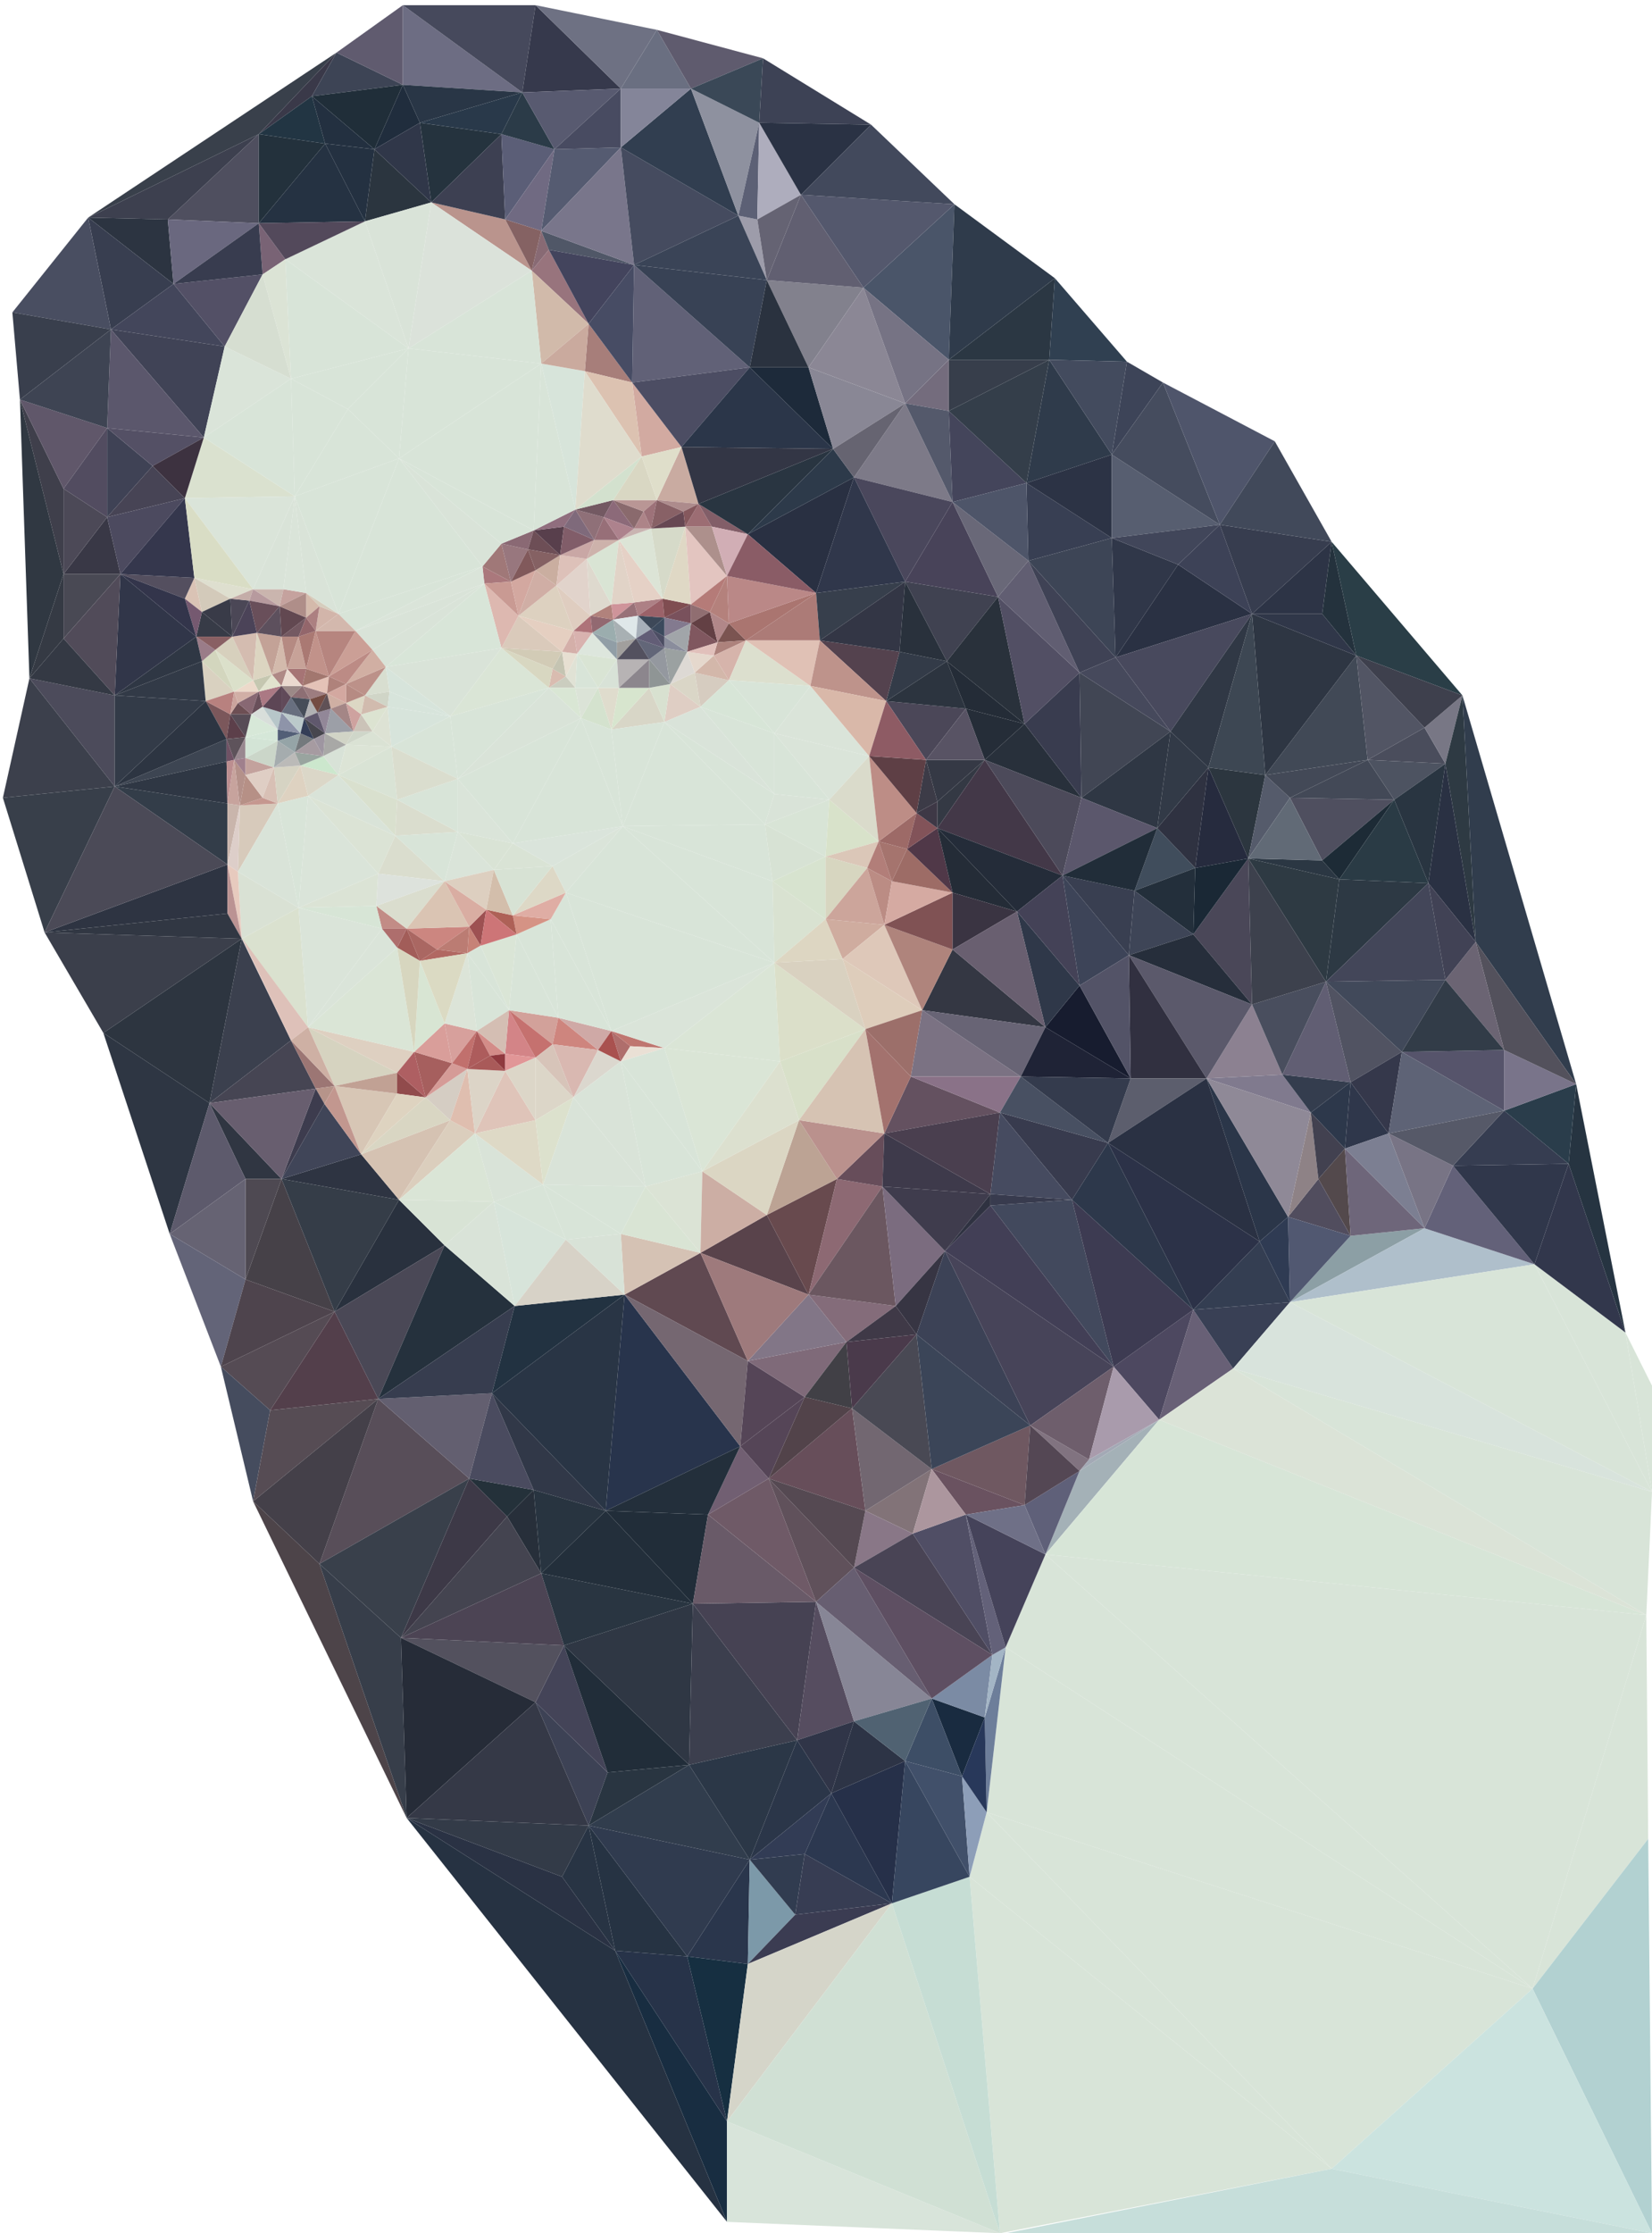 <?xml version="1.0" encoding="utf-8"?>
<!-- Generator: Adobe Illustrator 16.0.4, SVG Export Plug-In . SVG Version: 6.00 Build 0)  -->
<!DOCTYPE svg PUBLIC "-//W3C//DTD SVG 1.1//EN" "http://www.w3.org/Graphics/SVG/1.1/DTD/svg11.dtd">
<svg version="1.1" id="Layer_1" xmlns="http://www.w3.org/2000/svg" xmlns:xlink="http://www.w3.org/1999/xlink" x="0px" y="0px"
	 width="370px" height="500px" viewBox="33.137 1.161 370 500" enable-background="new 33.137 1.161 370 500" xml:space="preserve">
<g>
	<polygon id="triangle36_97_" fill="#DFDCCD" points="170.062,164.498 171.76,155.158 167.09,155.158 	"/>
	<polygon id="triangle36_867_" fill="#272F3A" points="146.712,340.684 152.656,334.74 154.354,353.42 	"/>
	<polygon id="triangle36_377_" fill="#444458" points="159.448,369.553 169.213,397.997 153.081,382.289 	"/>
	<polygon id="triangle36_365_" fill="#2E3442" points="114.022,259.596 122.513,269.785 96.191,265.115 	"/>
	<polygon id="triangle36_912_" fill="#554B54" points="93.644,316.909 108.079,294.833 82.606,307.145 	"/>
	<polygon id="triangle36_922_" fill="#333B48" points="159.024,421.347 164.968,409.885 124.211,408.186 	"/>
	<polygon id="triangle36_880_" fill="#192B40" points="241.81,381.44 253.697,385.686 248.603,398.846 	"/>
	<polygon id="triangle36_612_" fill="#D8E4D8" points="254.122,406.912 258.367,369.977 376.391,446.395 	"/>
	<polygon id="triangle36_611_" fill="#D8E4D8" points="250.301,421.347 257.094,501.161 331.389,486.727 	"/>
	<polygon id="triangle36" fill="#4B4758" points="231.621,158.13 249.452,159.828 240.537,171.291 	"/>
	<polygon id="triangle36_2_" fill="#D6D3C0" points="102.135,231.151 108.079,244.312 122.089,241.34 	"/>
	<polygon id="triangle36_3_" fill="#DED0C1" points="102.135,231.151 125.91,236.67 122.089,241.34 	"/>
	<polygon id="triangle36_4_" fill="#D7C6B5" points="108.079,244.312 114.022,259.596 122.089,246.011 	"/>
	<polygon id="triangle36_5_" fill="#C1A194" points="108.079,244.312 122.089,241.34 122.089,246.011 	"/>
	<polygon id="triangle36_7_" fill="#914B4C" points="122.089,241.34 122.089,246.011 128.457,246.859 	"/>
	<polygon id="triangle36_8_" fill="#AE5F62" points="122.089,241.34 125.91,236.67 128.457,246.859 	"/>
	<polygon id="triangle36_9_" fill="#D5C2B2" points="114.022,259.596 122.513,269.785 133.976,251.954 	"/>
	<polygon id="triangle36_10_" fill="#D9D6C3" points="114.022,259.596 128.457,246.859 133.976,251.954 	"/>
	<polygon id="triangle36_11_" fill="#DBCEBD" points="122.513,269.785 139.495,254.926 133.976,251.954 	"/>
	<polygon id="triangle36_12_" fill="#A65F5E" points="125.91,236.67 128.457,246.859 134.4,239.218 	"/>
	<polygon id="triangle36_13_" fill="#D99E9A" points="125.91,236.67 132.702,230.302 134.4,239.218 	"/>
	<polygon id="triangle36_14_" fill="#D7A09C" points="132.702,230.302 139.92,232 134.4,239.218 	"/>
	<polygon id="triangle36_15_" fill="#D38C88" points="139.92,232 142.891,237.52 146.288,237.095 	"/>
	<polygon id="triangle36_17_" fill="#D2A19A" points="147.137,227.331 158.175,229.028 156.901,234.972 	"/>
	<polygon id="triangle36_18_" fill="#CE857E" points="156.901,234.972 158.175,229.028 167.09,236.246 	"/>
	<polygon id="triangle36_19_" fill="#D9B8B1" points="156.901,234.972 161.571,246.859 167.09,236.246 	"/>
	<polygon id="triangle36_20_" fill="#CFA9A6" points="158.175,229.028 170.062,232 167.09,236.246 	"/>
	<polygon id="triangle36_21_" fill="#DBD7CE" points="161.571,246.859 172.185,238.793 167.09,236.246 	"/>
	<polygon id="triangle36_22_" fill="#A9514F" points="170.062,232 172.185,238.793 167.09,236.246 	"/>
	<polygon id="triangle36_23_" fill="#AF6E6C" points="170.062,232 172.185,238.793 174.307,235.397 	"/>
	<polygon id="triangle36_24_" fill="#BF7670" points="170.062,232 181.949,235.821 174.307,235.397 	"/>
	<polygon id="triangle36_25_" fill="#EAE0D5" points="172.185,238.793 181.949,235.821 174.307,235.397 	"/>
	<polygon id="triangle36_26_" fill="#D38487" points="146.288,237.095 147.137,227.331 153.081,237.944 	"/>
	<polygon id="triangle36_27_" fill="#C5716F" points="147.137,227.331 156.901,234.972 153.081,237.944 	"/>
	<polygon id="triangle36_28_" fill="#DCD6C8" points="153.081,251.954 161.571,246.859 153.081,237.944 	"/>
	<polygon id="triangle36_29_" fill="#D7C4B9" points="156.901,234.972 161.571,246.859 153.081,237.944 	"/>
	<polygon id="triangle36_30_" fill="#DFC4B9" points="139.495,254.926 153.081,251.954 146.288,240.916 	"/>
	<polygon id="triangle36_31_" fill="#903A3F" points="142.891,237.52 146.288,237.095 146.288,240.916 	"/>
	<polygon id="triangle36_32_" fill="#E19697" points="146.288,237.095 153.081,237.944 146.288,240.916 	"/>
	<polygon id="triangle36_34_" fill="#D5CDC3" points="128.457,246.859 133.976,251.954 137.797,240.491 	"/>
	<polygon id="triangle36_35_" fill="#D59B97" points="128.457,246.859 134.4,239.218 137.797,240.491 	"/>
	<polygon id="triangle36_36_" fill="#DFBEAF" points="133.976,251.954 139.495,254.926 137.797,240.491 	"/>
	<polygon id="triangle36_37_" fill="#C1706D" points="134.4,239.218 139.92,232 137.797,240.491 	"/>
	<polygon id="triangle36_38_" fill="#DCD4C7" points="139.495,254.926 146.288,240.916 137.797,240.491 	"/>
	<polygon id="triangle36_39_" fill="#AD5C5C" points="139.92,232 142.891,237.52 137.797,240.491 	"/>
	<polygon id="triangle36_40_" fill="#A95A59" points="142.891,237.52 146.288,240.916 137.797,240.491 	"/>
	<polygon id="triangle36_42_" fill="#D8E4D8" points="148.835,210.349 158.175,229.028 156.477,206.953 	"/>
	<polygon id="triangle36_43_" fill="#D8E4D8" points="158.175,229.028 170.062,232 156.477,206.953 	"/>
	<polygon id="triangle36_44_" fill="#D8E4D8" points="156.477,206.953 170.062,232 159.873,201.009 	"/>
	<polygon id="triangle36_45_" fill="#D59385" points="148.835,210.349 156.477,206.953 147.986,206.103 	"/>
	<polygon id="triangle36_46_" fill="#DFADA4" points="156.477,206.953 159.873,201.009 147.986,206.103 	"/>
	<polygon id="triangle36_47_" fill="#DDD8C6" points="156.901,195.065 159.873,201.009 147.986,206.103 	"/>
	<polygon id="triangle36_48_" fill="#AE6157" points="147.986,206.103 148.835,210.349 142.042,204.83 	"/>
	<polygon id="triangle36_49_" fill="#9D5152" points="138.222,208.65 142.042,204.83 140.769,212.896 	"/>
	<polygon id="triangle36_51_" fill="#DAE5D6" points="147.137,227.331 148.835,210.349 140.769,212.896 	"/>
	<polygon id="triangle36_52_" fill="#CC8680" points="124.211,209.075 138.222,208.65 131.004,213.745 	"/>
	<polygon id="triangle36_54_" fill="#DCE4D8" points="132.702,230.302 139.92,232 137.797,214.595 	"/>
	<polygon id="triangle36_55_" fill="#C68277" points="138.222,208.65 140.769,212.896 137.797,214.595 	"/>
	<polygon id="triangle36_56_" fill="#D8E4D8" points="139.92,232 147.137,227.331 137.797,214.595 	"/>
	<polygon id="triangle36_57_" fill="#D8E4D8" points="140.769,212.896 147.137,227.331 137.797,214.595 	"/>
	<polygon id="triangle36_58_" fill="#AA6762" points="124.211,209.075 131.004,213.745 127.184,216.292 	"/>
	<polygon id="triangle36_59_" fill="#D8E5D3" points="125.91,236.67 132.702,230.302 127.184,216.292 	"/>
	<polygon id="triangle36_60_" fill="#B16862" points="131.004,213.745 137.797,214.595 127.184,216.292 	"/>
	<polygon id="triangle36_61_" fill="#DBDAC3" points="132.702,230.302 137.797,214.595 127.184,216.292 	"/>
	<polygon id="triangle36_62_" fill="#DAE5D6" points="102.135,231.151 125.91,236.67 122.089,213.321 	"/>
	<polygon id="triangle36_63_" fill="#A25D59" points="124.211,209.075 127.184,216.292 122.089,213.321 	"/>
	<polygon id="triangle36_64_" fill="#D7D6BF" points="125.91,236.67 127.184,216.292 122.089,213.321 	"/>
	<polygon id="triangle36_65_" fill="#DAE4D9" points="102.135,231.151 122.089,213.321 118.692,209.075 	"/>
	<polygon id="triangle36_66_" fill="#C28C86" points="117.419,203.98 124.211,209.075 118.692,209.075 	"/>
	<polygon id="triangle36_68_" fill="#D9BCB0" points="156.052,155.158 159.873,152.61 156.901,150.912 	"/>
	<polygon id="triangle36_69_" fill="#C5C4B2" points="156.901,150.912 159.873,152.61 159.024,147.091 	"/>
	<polygon id="triangle36_70_" fill="#E7DFD2" points="159.873,152.61 162.42,147.517 159.024,147.091 	"/>
	<polygon id="triangle36_71_" fill="#D4AFA9" points="159.024,147.091 162.42,147.517 161.571,142.421 	"/>
	<polygon id="triangle36_72_" fill="#D8B2AF" points="162.42,147.517 165.816,142.846 161.571,142.421 	"/>
	<polygon id="triangle36_73_" fill="#AE7379" points="161.571,142.421 165.816,142.846 165.392,139.025 	"/>
	<polygon id="triangle36_74_" fill="#926971" points="165.816,142.846 170.487,139.875 165.392,139.025 	"/>
	<polygon id="triangle36_75_" fill="#B1827C" points="165.392,139.025 170.487,139.875 170.062,136.478 	"/>
	<polygon id="triangle36_76_" fill="#CF949A" points="170.062,136.478 170.487,139.875 175.157,136.053 	"/>
	<polygon id="triangle36_77_" fill="#987178" points="170.487,139.875 176.005,139.025 175.157,136.053 	"/>
	<polygon id="triangle36_78_" fill="#AD8085" points="175.157,136.053 176.005,139.025 181.525,135.205 	"/>
	<polygon id="triangle36_79_" fill="#9B6269" points="176.005,139.025 181.949,139.45 181.525,135.205 	"/>
	<polygon id="triangle36_80_" fill="#7F4D51" points="181.525,135.205 181.949,139.45 187.893,136.478 	"/>
	<polygon id="triangle36_81_" fill="#79515C" points="181.949,139.45 187.893,140.724 187.893,136.478 	"/>
	<polygon id="triangle36_82_" fill="#906E71" points="187.893,140.724 187.893,136.478 192.138,138.176 	"/>
	<polygon id="triangle36_83_" fill="#634044" points="187.893,140.724 193.836,144.969 192.138,138.176 	"/>
	<polygon id="triangle36_84_" fill="#B18789" points="192.138,138.176 193.836,144.969 196.384,140.724 	"/>
	<polygon id="triangle36_85_" fill="#7B5451" points="193.836,144.969 200.205,144.544 196.384,140.724 	"/>
	<polygon id="triangle36_86_" fill="#AA7570" points="200.205,144.544 215.913,133.931 196.384,140.724 	"/>
	<polygon id="triangle36_87_" fill="#AD827C" points="193.836,144.969 200.205,144.544 192.988,147.941 	"/>
	<polygon id="triangle36_88_" fill="#D6B4AB" points="196.384,153.46 200.205,144.544 192.988,147.941 	"/>
	<polygon id="triangle36_89_" fill="#D6CCC0" points="190.016,159.403 196.384,153.46 188.742,151.762 	"/>
	<polygon id="triangle36_90_" fill="#D3B7AA" points="192.988,147.941 196.384,153.46 188.742,151.762 	"/>
	<polygon id="triangle36_91_" fill="#DFCEC4" points="181.949,162.8 190.016,159.403 183.223,154.309 	"/>
	<polygon id="triangle36_92_" fill="#DAD6C7" points="188.742,151.762 190.016,159.403 183.223,154.309 	"/>
	<polygon id="triangle36_93_" fill="#D8D6C7" points="170.062,164.498 181.949,162.8 178.553,155.158 	"/>
	<polygon id="triangle36_94_" fill="#D8E1D0" points="181.949,162.8 183.223,154.309 178.553,155.158 	"/>
	<polygon id="triangle36_95_" fill="#D7E5CE" points="170.062,164.498 178.553,155.158 171.76,155.158 	"/>
	<polygon id="triangle36_96_" fill="#D4E2CE" points="163.27,161.951 170.062,164.498 167.09,155.158 	"/>
	<polygon id="triangle36_98_" fill="#CBCDBF" points="156.052,155.158 159.873,152.61 161.996,155.158 	"/>
	<polygon id="triangle36_99_" fill="#D9E6D4" points="156.052,155.158 163.27,161.951 161.996,155.158 	"/>
	<polygon id="triangle36_100_" fill="#E0E2D5" points="159.873,152.61 162.42,147.517 161.996,155.158 	"/>
	<polygon id="triangle36_101_" fill="#D8E4D8" points="162.42,147.517 167.09,155.158 161.996,155.158 	"/>
	<polygon id="triangle36_102_" fill="#DBE3D7" points="163.27,161.951 167.09,155.158 161.996,155.158 	"/>
	<polygon id="triangle36_103_" fill="#DDE6DD" points="162.42,147.517 165.816,142.846 171.336,148.79 	"/>
	<polygon id="triangle36_104_" fill="#D9E4D4" points="162.42,147.517 167.09,155.158 171.336,148.79 	"/>
	<polygon id="triangle36_105_" fill="#D8E2D7" points="167.09,155.158 171.76,155.158 171.336,148.79 	"/>
	<polygon id="triangle36_106_" fill="#9BADAE" points="165.816,142.846 170.487,139.875 171.336,144.969 	"/>
	<polygon id="triangle36_107_" fill="#919EA6" points="165.816,142.846 171.336,148.79 171.336,144.969 	"/>
	<polygon id="triangle36_108_" fill="#DDD9D4" points="183.223,154.309 188.742,151.762 187.044,147.091 	"/>
	<polygon id="triangle36_109_" fill="#80575F" points="187.893,140.724 193.836,144.969 187.044,147.091 	"/>
	<polygon id="triangle36_110_" fill="#E5D8CD" points="188.742,151.762 192.988,147.941 187.044,147.091 	"/>
	<polygon id="triangle36_111_" fill="#E1C0BB" points="192.988,147.941 193.836,144.969 187.044,147.091 	"/>
	<polygon id="triangle36_112_" fill="#B7B3B4" points="171.336,148.79 171.76,155.158 178.553,148.79 	"/>
	<polyline id="triangle36_333_" fill="#8C868D" points="171.76,155.158 178.553,155.158 178.553,148.79 	"/>
	<polygon id="triangle36_114_" fill="#8F9595" points="178.553,155.158 183.223,154.309 178.553,148.79 	"/>
	<polygon id="triangle36_115_" fill="#94989F" points="178.553,148.79 183.223,154.309 181.949,146.243 	"/>
	<polygon id="triangle36_116_" fill="#9BA1A1" points="183.223,154.309 187.044,147.091 181.949,146.243 	"/>
	<polygon id="triangle36_117_" fill="#837A8F" points="181.949,139.45 187.893,140.724 181.949,143.695 	"/>
	<polygon id="triangle36_118_" fill="#8A8D9C" points="181.949,146.243 187.044,147.091 181.949,143.695 	"/>
	<polygon id="triangle36_119_" fill="#A1A5A9" points="187.044,147.091 187.893,140.724 181.949,143.695 	"/>
	<polygon id="triangle36_120_" fill="#3D4858" points="176.005,139.025 181.949,139.45 178.978,141.997 	"/>
	<polygon id="triangle36_121_" fill="#3C4A5D" points="181.949,143.695 181.949,139.45 178.978,141.997 	"/>
	<polygon id="triangle36_122_" fill="#4C4D63" points="181.949,143.695 181.949,146.243 178.978,141.997 	"/>
	<polygon id="triangle36_123_" fill="#A8B0B3" points="170.487,139.875 171.336,144.969 175.581,144.12 	"/>
	<polygon id="triangle36_124_" fill="#DFE7E9" points="170.487,139.875 176.005,139.025 175.581,144.12 	"/>
	<polygon id="triangle36_125_" fill="#A19F9D" points="171.336,144.969 171.336,148.79 175.581,144.12 	"/>
	<polygon id="triangle36_126_" fill="#53515F" points="171.336,148.79 178.553,148.79 175.581,144.12 	"/>
	<polygon id="triangle36_127_" fill="#A7AFB9" points="176.005,139.025 178.978,141.997 175.581,144.12 	"/>
	<polygon id="triangle36_128_" fill="#626678" points="178.553,148.79 181.949,146.243 175.581,144.12 	"/>
	<polygon id="triangle36_129_" fill="#625D76" points="178.978,141.997 181.949,146.243 175.581,144.12 	"/>
	<polygon id="triangle36_130_" fill="#D9E3D5" points="120.815,168.319 122.089,180.206 108.928,174.687 	"/>
	<polygon id="triangle36_131_" fill="#D9E0CE" points="121.664,188.272 122.089,180.206 108.928,174.687 	"/>
	<polygon id="triangle36_132_" fill="#D9E3D8" points="108.928,174.687 121.664,188.272 102.135,179.357 	"/>
	<polygon id="triangle36_133_" fill="#DBE3D5" points="117.843,196.764 121.664,188.272 102.135,179.357 	"/>
	<polygon id="triangle36_134_" fill="#D7CABB" points="86.427,196.338 86.852,181.479 95.342,181.055 	"/>
	<polygon id="triangle36_135_" fill="#C5978F" points="86.852,181.479 95.342,181.055 91.946,179.781 	"/>
	<polygon id="triangle36_136_" fill="#B4918A" points="85.578,171.291 86.852,181.479 88.125,174.687 	"/>
	<polygon id="triangle36_137_" fill="#B69086" points="86.852,181.479 91.946,179.781 88.125,174.687 	"/>
	<polygon id="triangle36_138_" fill="#A0808D" points="85.578,171.291 88.125,174.687 88.125,170.866 	"/>
	<polygon id="triangle36_139_" fill="#C3A29D" points="88.125,174.687 88.125,170.866 94.494,172.989 	"/>
	<polygon id="triangle36_140_" fill="#DFCEC4" points="88.125,174.687 91.946,179.781 94.494,172.989 	"/>
	<polygon id="triangle36_141_" fill="#D8C0B5" points="91.946,179.781 95.342,181.055 94.494,172.989 	"/>
	<polygon id="triangle36_142_" fill="#D6D3C3" points="94.494,172.989 95.342,181.055 100.437,172.564 	"/>
	<polygon id="triangle36_143_" fill="#DED2C1" points="95.342,181.055 102.135,179.357 100.437,172.564 	"/>
	<polygon id="triangle36_144_" fill="#DBD7C8" points="102.135,179.357 108.928,174.687 100.437,172.564 	"/>
	<polygon id="triangle36_145_" fill="#CCE7CD" points="100.437,172.564 108.928,174.687 105.532,170.441 	"/>
	<polygon id="triangle36_146_" fill="#D8E2D7" points="105.532,170.441 108.928,174.687 110.626,167.895 	"/>
	<polygon id="triangle36_147_" fill="#DCE4D6" points="108.928,174.687 120.815,168.319 110.626,167.895 	"/>
	<polygon id="triangle36_148_" fill="#DAE2D4" points="110.626,167.895 120.815,168.319 116.569,164.922 	"/>
	<polygon id="triangle36_149_" fill="#7B575B" points="79.21,158.13 84.729,161.102 83.879,166.621 	"/>
	<polygon id="triangle36_150_" fill="#5C3F4A" points="83.879,166.621 84.729,161.102 88.125,166.196 	"/>
	<polygon id="triangle36_151_" fill="#5E535B" points="83.879,166.621 85.578,171.291 88.125,166.196 	"/>
	<polygon id="triangle36_152_" fill="#998890" points="85.578,171.291 88.125,170.866 88.125,166.196 	"/>
	<polygon id="triangle36_153_" fill="#6D4F54" points="84.729,161.102 86.427,158.554 89.399,161.102 	"/>
	<polygon id="triangle36_155_" fill="#886873" points="86.427,158.554 91.097,156.007 89.399,161.102 	"/>
	<polygon id="triangle36_156_" fill="#694F5A" points="89.399,161.102 91.097,156.007 91.946,159.403 	"/>
	<polygon id="triangle36_157_" fill="#AB7984" points="91.097,156.007 96.191,154.733 91.946,159.403 	"/>
	<polygon id="triangle36_158_" fill="#9B8987" points="96.191,154.733 100.862,154.733 98.314,157.281 	"/>
	<polygon id="triangle36_159_" fill="#8D6F74" points="98.314,157.281 100.862,154.733 102.56,157.706 	"/>
	<polygon id="triangle36_160_" fill="#9D7D80" points="100.862,154.733 106.38,156.432 102.56,157.706 	"/>
	<polygon id="triangle36_161_" fill="#CFAFA3" points="106.38,156.432 110.626,158.554 107.23,159.828 	"/>
	<polygon id="triangle36_162_" fill="#A48686" points="107.23,159.828 110.626,158.554 112.324,164.922 	"/>
	<polygon id="triangle36_163_" fill="#CEA29F" points="110.626,158.554 114.022,161.102 112.324,164.922 	"/>
	<polygon id="triangle36_164_" fill="#CFD6C9" points="110.626,167.895 116.569,164.922 112.324,164.922 	"/>
	<polygon id="triangle36_165_" fill="#CBC3B8" points="114.022,161.102 116.569,164.922 112.324,164.922 	"/>
	<polygon id="triangle36_166_" fill="#BBBAB8" points="94.494,172.989 100.437,172.564 99.164,169.593 	"/>
	<polygon id="triangle36_167_" fill="#99A49F" points="100.437,172.564 105.532,170.441 99.164,169.593 	"/>
	<polygon id="triangle36_168_" fill="#D3E4D6" points="88.125,170.866 88.125,166.196 95.342,167.045 	"/>
	<polygon id="triangle36_169_" fill="#CBD6C9" points="88.125,170.866 94.494,172.989 95.342,167.045 	"/>
	<polygon id="triangle36_170_" fill="#A5ACAE" points="94.494,172.989 99.164,169.593 95.342,167.045 	"/>
	<polygon id="triangle36_171_" fill="#D7E8D8" points="88.125,166.196 89.399,161.102 95.342,164.498 	"/>
	<polygon id="triangle36_172_" fill="#D5E7D8" points="88.125,166.196 95.342,167.045 95.342,164.498 	"/>
	<polygon id="triangle36_173_" fill="#D8DEDA" points="89.399,161.102 91.946,159.403 95.342,164.498 	"/>
	<polygon id="triangle36_174_" fill="#B7C6C9" points="91.946,159.403 95.342,164.498 96.191,160.677 	"/>
	<polygon id="triangle36_175_" fill="#5D4655" points="91.946,159.403 96.191,154.733 96.191,160.677 	"/>
	<polygon id="triangle36_176_" fill="#614A59" points="96.191,154.733 98.314,157.281 96.191,160.677 	"/>
	<polygon id="triangle36_177_" fill="#686F7F" points="96.191,160.677 98.314,157.281 101.286,161.951 	"/>
	<polygon id="triangle36_178_" fill="#464D59" points="98.314,157.281 102.56,157.706 101.286,161.951 	"/>
	<polygon id="triangle36_179_" fill="#535F77" points="95.342,167.045 95.342,164.498 100.437,165.347 	"/>
	<polygon id="triangle36_180_" fill="#8E94A9" points="95.342,164.498 96.191,160.677 100.437,165.347 	"/>
	<polygon id="triangle36_181_" fill="#95A4A7" points="95.342,167.045 99.164,169.593 100.437,165.347 	"/>
	<polygon id="triangle36_182_" fill="#BBC9CA" points="96.191,160.677 101.286,161.951 100.437,165.347 	"/>
	<polygon id="triangle36_183_" fill="#74797D" points="99.164,169.593 100.437,165.347 103.409,166.621 	"/>
	<polygon id="triangle36_184_" fill="#A69BA1" points="99.164,169.593 105.532,170.441 103.409,166.621 	"/>
	<polygon id="triangle36_185_" fill="#343E57" points="100.437,165.347 101.286,161.951 103.409,166.621 	"/>
	<polygon id="triangle36_186_" fill="#47464E" points="101.286,161.951 103.409,166.621 105.956,165.347 	"/>
	<polygon id="triangle36_187_" fill="#9E96A1" points="103.409,166.621 105.532,170.441 105.956,165.347 	"/>
	<polygon id="triangle36_188_" fill="#A8A8A6" points="105.532,170.441 110.626,167.895 105.956,165.347 	"/>
	<polygon id="triangle36_189_" fill="#9C9FA7" points="107.23,159.828 112.324,164.922 105.956,165.347 	"/>
	<polygon id="triangle36_190_" fill="#D1D4C6" points="110.626,167.895 112.324,164.922 105.956,165.347 	"/>
	<polygon id="triangle36_191_" fill="#B1B1B3" points="101.286,161.951 102.56,157.706 104.258,160.677 	"/>
	<polygon id="triangle36_193_" fill="#744C43" points="102.56,157.706 106.38,156.432 104.258,160.677 	"/>
	<polygon id="triangle36_192_" fill="#60586D" points="101.286,161.951 105.956,165.347 104.258,160.677 	"/>
	<polygon id="triangle36_194_" fill="#928798" points="105.956,165.347 107.23,159.828 104.258,160.677 	"/>
	<polygon id="triangle36_195_" fill="#605156" points="106.38,156.432 107.23,159.828 104.258,160.677 	"/>
	<polygon id="triangle36_197_" fill="#D2CBB6" points="156.901,150.912 159.024,147.091 145.438,146.243 	"/>
	<polygon id="triangle36_198_" fill="#DACABB" points="145.438,146.243 159.024,147.091 149.259,139.025 	"/>
	<polygon id="triangle36_199_" fill="#E5CFC1" points="159.024,147.091 161.571,142.421 149.259,139.025 	"/>
	<polygon id="triangle36_200_" fill="#DDD1C0" points="149.259,139.025 161.571,142.421 157.75,132.232 	"/>
	<polygon id="triangle36_202_" fill="#E1D3CB" points="157.75,132.232 165.392,139.025 164.543,126.289 	"/>
	<polygon id="triangle36_203_" fill="#DED9CE" points="165.392,139.025 170.062,136.478 164.543,126.289 	"/>
	<polygon id="triangle36_204_" fill="#D9E4D4" points="164.543,126.289 170.062,136.478 171.76,122.043 	"/>
	<polygon id="triangle36_205_" fill="#E1D3C7" points="170.062,136.478 175.157,136.053 171.76,122.043 	"/>
	<polygon id="triangle36_206_" fill="#E5D1C6" points="175.157,136.053 181.525,135.205 171.76,122.043 	"/>
	<polygon id="triangle36_207_" fill="#DCE4D6" points="171.76,122.043 181.525,135.205 178.978,119.496 	"/>
	<polygon id="triangle36_208_" fill="#D6DAC9" points="178.978,119.496 181.525,135.205 186.619,119.072 	"/>
	<polygon id="triangle36_209_" fill="#DFD8C5" points="181.525,135.205 187.893,136.478 186.619,119.072 	"/>
	<polygon id="triangle36_210_" fill="#9C6D73" points="186.619,119.072 192.563,119.072 189.591,113.977 	"/>
	<polygon id="triangle36_211_" fill="#825E68" points="192.563,119.072 200.629,120.77 189.591,113.977 	"/>
	<polygon id="triangle36_212_" fill="#C9ABA1" points="185.77,101.241 189.591,113.977 180.251,113.128 	"/>
	<polygon id="triangle36_213_" fill="#DDB8B0" points="145.438,146.243 149.259,139.025 141.618,131.808 	"/>
	<polygon id="triangle36_214_" fill="#AA787C" points="141.193,127.987 141.618,131.808 147.561,131.384 	"/>
	<polygon id="triangle36_215_" fill="#A07878" points="141.193,127.987 145.438,122.893 147.561,131.384 	"/>
	<polygon id="triangle36_216_" fill="#C99A93" points="141.618,131.808 149.259,139.025 147.561,131.384 	"/>
	<polygon id="triangle36_217_" fill="#D3A8A0" points="147.561,131.384 149.259,139.025 153.081,128.836 	"/>
	<polygon id="triangle36_218_" fill="#D0AEA5" points="149.259,139.025 157.75,132.232 153.081,128.836 	"/>
	<polygon id="triangle36_219_" fill="#CAAEA0" points="153.081,128.836 157.75,132.232 158.6,125.44 	"/>
	<polygon id="triangle36_220_" fill="#DDC1B9" points="157.75,132.232 164.543,126.289 158.6,125.44 	"/>
	<polygon id="triangle36_221_" fill="#C9A7A5" points="158.6,125.44 164.543,126.289 166.242,122.043 	"/>
	<polygon id="triangle36_222_" fill="#CDB2AB" points="164.543,126.289 171.76,122.043 166.242,122.043 	"/>
	<polygon id="triangle36_223_" fill="#C9B4B1" points="171.76,122.043 178.978,119.496 175.157,119.496 	"/>
	<polygon id="triangle36_224_" fill="#98777E" points="145.438,122.893 147.561,131.384 151.382,124.166 	"/>
	<polygon id="triangle36_225_" fill="#8A6974" points="145.438,122.893 152.656,119.921 151.382,124.166 	"/>
	<polygon id="triangle36_226_" fill="#81595B" points="147.561,131.384 153.081,128.836 151.382,124.166 	"/>
	<polygon id="triangle36_227_" fill="#6D4E56" points="152.656,119.921 158.6,125.44 151.382,124.166 	"/>
	<polygon id="triangle36_228_" fill="#856163" points="153.081,128.836 158.6,125.44 151.382,124.166 	"/>
	<polygon id="triangle36_229_" fill="#583F4C" points="152.656,119.921 158.6,125.44 159.448,119.072 	"/>
	<polygon id="triangle36_230_" fill="#906E7E" points="152.656,119.921 161.996,115.251 159.448,119.072 	"/>
	<polygon id="triangle36_231_" fill="#815D69" points="158.6,125.44 166.242,122.043 159.448,119.072 	"/>
	<polygon id="triangle36_232_" fill="#7F6A7B" points="161.996,115.251 166.242,122.043 159.448,119.072 	"/>
	<polygon id="triangle36_233_" fill="#8F7078" points="161.996,115.251 166.242,122.043 168.364,116.949 	"/>
	<polygon id="triangle36_234_" fill="#735962" points="161.996,115.251 170.487,113.128 168.364,116.949 	"/>
	<polygon id="triangle36_235_" fill="#976F78" points="166.242,122.043 171.76,122.043 168.364,116.949 	"/>
	<polygon id="triangle36_236_" fill="#8C6A79" points="170.487,113.128 175.157,119.496 168.364,116.949 	"/>
	<polygon id="triangle36_237_" fill="#AD828D" points="171.76,122.043 175.157,119.496 168.364,116.949 	"/>
	<polygon id="triangle36_238_" fill="#8A6A6D" points="170.487,113.128 175.157,119.496 177.279,115.675 	"/>
	<polygon id="triangle36_239_" fill="#B99695" points="170.487,113.128 180.251,113.128 177.279,115.675 	"/>
	<polygon id="triangle36_240_" fill="#AD8488" points="175.157,119.496 178.978,119.496 177.279,115.675 	"/>
	<polygon id="triangle36_241_" fill="#9D7279" points="178.978,119.496 180.251,113.128 177.279,115.675 	"/>
	<polygon id="triangle36_242_" fill="#886166" points="178.978,119.496 180.251,113.128 186.195,115.675 	"/>
	<polygon id="triangle36_243_" fill="#674853" points="178.978,119.496 186.619,119.072 186.195,115.675 	"/>
	<polygon id="triangle36_244_" fill="#AD8B8C" points="180.251,113.128 189.591,113.977 186.195,115.675 	"/>
	<polygon id="triangle36_246_" fill="#D8E4D8" points="108.928,138.601 141.193,127.987 112.749,142.421 	"/>
	<polygon id="triangle36_248_" fill="#D9E3D8" points="112.749,142.421 141.618,131.808 116.569,146.667 	"/>
	<polygon id="triangle36_249_" fill="#D9E3D8" points="116.569,146.667 141.618,131.808 119.542,150.488 	"/>
	<polygon id="triangle36_250_" fill="#D8E5D8" points="141.618,131.808 145.438,146.243 119.542,150.488 	"/>
	<polygon id="triangle36_251_" fill="#DCE3D1" points="114.022,161.102 116.569,164.922 119.966,159.403 	"/>
	<polygon id="triangle36_252_" fill="#DDE2D4" points="116.569,164.922 120.815,168.319 119.966,159.403 	"/>
	<polygon id="triangle36_253_" fill="#DCD7C4" points="110.626,158.554 114.022,161.102 114.872,156.856 	"/>
	<polygon id="triangle36_254_" fill="#D1BBAE" points="114.022,161.102 119.966,159.403 114.872,156.856 	"/>
	<polygon id="triangle36_255_" fill="#D8DED0" points="119.542,150.488 120.391,156.007 114.872,156.856 	"/>
	<polygon id="triangle36_256_" fill="#D0D5C7" points="119.966,159.403 120.391,156.007 114.872,156.856 	"/>
	<polygon id="triangle36_258_" fill="#B68B83" points="110.626,158.554 114.872,156.856 110.626,154.309 	"/>
	<polygon id="triangle36_259_" fill="#BC9189" points="114.872,156.856 119.542,150.488 110.626,154.309 	"/>
	<polygon id="triangle36_260_" fill="#D1AFA3" points="116.569,146.667 119.542,150.488 110.626,154.309 	"/>
	<polygon id="triangle36_261_" fill="#E4C2B7" points="100.862,154.733 106.38,156.432 106.805,152.61 	"/>
	<polygon id="triangle36_262_" fill="#AF827B" points="106.38,156.432 110.626,154.309 106.805,152.61 	"/>
	<polygon id="triangle36_263_" fill="#BC8B85" points="110.626,154.309 116.569,146.667 106.805,152.61 	"/>
	<polygon id="triangle36_264_" fill="#CB9F96" points="112.749,142.421 116.569,146.667 106.805,152.61 	"/>
	<polygon id="triangle36_265_" fill="#A2776F" points="100.862,154.733 106.805,152.61 101.71,150.912 	"/>
	<polygon id="triangle36_267_" fill="#A67475" points="100.862,154.733 101.71,150.912 97.465,150.912 	"/>
	<polygon id="triangle36_268_" fill="#E1E3CE" points="91.097,156.007 96.191,154.733 94.069,152.186 	"/>
	<polygon id="triangle36_269_" fill="#AF8986" points="96.191,154.733 97.465,150.912 94.069,152.186 	"/>
	<polygon id="triangle36_270_" fill="#C5C7B0" points="91.097,156.007 94.069,152.186 89.823,153.46 	"/>
	<polygon id="triangle36_271_" fill="#D9D1C0" points="78.361,149.215 79.21,158.13 85.578,156.007 	"/>
	<polygon id="triangle36_272_" fill="#B8817F" points="79.21,158.13 84.729,161.102 85.578,156.007 	"/>
	<polygon id="triangle36_273_" fill="#CBA49D" points="84.729,161.102 86.427,158.554 85.578,156.007 	"/>
	<polygon id="triangle36_274_" fill="#D1AFA6" points="86.427,158.554 91.097,156.007 85.578,156.007 	"/>
	<polygon id="triangle36_275_" fill="#ECD9CA" points="89.823,153.46 91.097,156.007 85.578,156.007 	"/>
	<polygon id="triangle36_276_" fill="#D3D6BE" points="78.361,149.215 85.578,156.007 81.333,146.667 	"/>
	<polygon id="triangle36_277_" fill="#DBE0CA" points="85.578,156.007 89.823,153.46 81.333,146.667 	"/>
	<polygon id="triangle36_278_" fill="#D7D0BD" points="81.333,146.667 89.823,153.46 85.153,143.695 	"/>
	<polygon id="triangle36_279_" fill="#D4BCB0" points="85.153,143.695 89.823,153.46 90.673,142.846 	"/>
	<polygon id="triangle36_280_" fill="#DCD5C1" points="89.823,153.46 94.069,152.186 90.673,142.846 	"/>
	<polygon id="triangle36_281_" fill="#C3A297" points="90.673,142.846 94.069,152.186 96.191,143.695 	"/>
	<polygon id="triangle36_282_" fill="#D3BAAC" points="94.069,152.186 97.465,150.912 96.191,143.695 	"/>
	<polygon id="triangle36_283_" fill="#B58A82" points="96.191,143.695 97.465,150.912 100.012,143.695 	"/>
	<polygon id="triangle36_284_" fill="#C7A298" points="97.465,150.912 101.71,150.912 100.012,143.695 	"/>
	<polygon id="triangle36_285_" fill="#AA7973" points="100.012,143.695 101.71,150.912 103.833,142.421 	"/>
	<polygon id="triangle36_286_" fill="#C1928A" points="101.71,150.912 106.805,152.61 103.833,142.421 	"/>
	<polygon id="triangle36_287_" fill="#D2B5AA" points="104.683,136.903 108.928,138.601 103.833,142.421 	"/>
	<polygon id="triangle36_288_" fill="#B6857F" points="106.805,152.61 112.749,142.421 103.833,142.421 	"/>
	<polygon id="triangle36_290_" fill="#D5CDBD" points="104.683,136.903 108.928,138.601 101.71,133.931 	"/>
	<polygon id="triangle36_291_" fill="#DEDFCF" points="76.663,130.534 89.823,133.082 84.729,135.205 	"/>
	<polygon id="triangle36_292_" fill="#D3CABA" points="76.663,130.534 84.729,135.205 78.361,138.176 	"/>
	<polygon id="triangle36_293_" fill="#393B48" points="84.729,135.205 85.153,143.695 78.361,138.176 	"/>
	<polygon id="triangle36_294_" fill="#373B47" points="78.361,138.176 85.153,143.695 77.087,143.695 	"/>
	<polygon id="triangle36_295_" fill="#9A7C88" points="78.361,149.215 81.333,146.667 77.087,143.695 	"/>
	<polygon id="triangle36_296_" fill="#896063" points="81.333,146.667 85.153,143.695 77.087,143.695 	"/>
	<polygon id="triangle36_297_" fill="#745962" points="96.191,143.695 100.012,143.695 101.71,139.45 	"/>
	<polygon id="triangle36_298_" fill="#93666B" points="100.012,143.695 103.833,142.421 101.71,139.45 	"/>
	<polygon id="triangle36_299_" fill="#D4BAAB" points="101.71,133.931 104.683,136.903 101.71,139.45 	"/>
	<polygon id="triangle36_300_" fill="#AC8081" points="103.833,142.421 104.683,136.903 101.71,139.45 	"/>
	<polygon id="triangle36_301_" fill="#CAB5AE" points="89.823,133.082 96.616,133.082 95.767,136.903 	"/>
	<polygon id="triangle36_302_" fill="#5D505D" points="90.673,142.846 96.191,143.695 95.767,136.903 	"/>
	<polygon id="triangle36_303_" fill="#624851" points="96.191,143.695 101.71,139.45 95.767,136.903 	"/>
	<polygon id="triangle36_304_" fill="#C5A29E" points="96.616,133.082 101.71,133.931 95.767,136.903 	"/>
	<polygon id="triangle36_305_" fill="#AF8E89" points="101.71,139.45 101.71,133.931 95.767,136.903 	"/>
	<polygon id="triangle36_306_" fill="#4B4756" points="84.729,135.205 85.153,143.695 88.975,135.629 	"/>
	<polygon id="triangle36_307_" fill="#C4ADA8" points="84.729,135.205 89.823,133.082 88.975,135.629 	"/>
	<polygon id="triangle36_308_" fill="#4B4358" points="85.153,143.695 90.673,142.846 88.975,135.629 	"/>
	<polygon id="triangle36_309_" fill="#B79A9E" points="89.823,133.082 95.767,136.903 88.975,135.629 	"/>
	<polygon id="triangle36_310_" fill="#694F5A" points="90.673,142.846 95.767,136.903 88.975,135.629 	"/>
	<polygon id="triangle36_311_" fill="#293042" points="200.629,120.77 215.913,133.931 224.404,108.034 	"/>
	<polygon id="triangle36_313_" fill="#333B48" points="231.621,158.13 234.593,147.091 245.207,149.215 	"/>
	<polygon id="triangle36_314_" fill="#2C343F" points="231.621,158.13 249.452,159.828 245.207,149.215 	"/>
	<polygon id="triangle36_316_" fill="#242C37" points="245.207,149.215 249.452,159.828 262.613,163.224 	"/>
	<polygon id="triangle36_317_" fill="#252D38" points="249.452,159.828 253.697,171.291 262.613,163.224 	"/>
	<polygon id="triangle36_318_" fill="#28303B" points="253.697,171.291 275.349,179.781 262.613,163.224 	"/>
	<polygon id="triangle36_319_" fill="#9D9CAA" points="198.506,49.447 204.875,63.881 202.752,50.295 	"/>
	<polygon id="triangle36_320_" fill="#82818D" points="204.875,63.881 214.215,83.41 226.526,65.579 	"/>
	<polygon id="triangle36_321_" fill="#2B3743" points="312.709,193.367 333.087,198.037 329.266,193.792 	"/>
	<polygon id="triangle36_323_" fill="#4F4F5F" points="322.048,179.781 329.266,193.792 345.399,180.206 	"/>
	<polygon id="triangle36_324_" fill="#1D2B36" points="329.266,193.792 333.087,198.037 345.399,180.206 	"/>
	<polygon id="triangle36_325_" fill="#2C363F" points="303.794,172.989 312.709,193.367 316.53,174.687 	"/>
	<polygon id="triangle36_326_" fill="#555B6B" points="312.709,193.367 322.048,179.781 316.53,174.687 	"/>
	<polygon id="triangle36_327_" fill="#434957" points="316.53,174.687 322.048,179.781 339.455,171.291 	"/>
	<polygon id="triangle36_328_" fill="#434957" points="322.048,179.781 345.399,180.206 339.455,171.291 	"/>
	<polygon id="triangle36_329_" fill="#4D5361" points="345.399,180.206 356.861,172.14 339.455,171.291 	"/>
	<polygon id="triangle36_330_" fill="#4A4D5C" points="339.455,171.291 356.861,172.14 352.191,164.074 	"/>
	<polygon id="triangle36_331_" fill="#787785" points="352.191,164.074 356.861,172.14 360.682,156.856 	"/>
	<polygon id="triangle36_332_" fill="#373E4B" points="245.631,93.174 245.631,81.712 268.132,81.712 	"/>
	<polygon id="triangle36_334_" fill="#414956" points="316.53,174.687 339.455,171.291 336.908,147.941 	"/>
	<polygon id="triangle36_335_" fill="#2A3E47" points="331.389,122.468 360.682,156.856 336.908,147.941 	"/>
	<polygon id="triangle36_336_" fill="#525564" points="339.455,171.291 352.191,164.074 336.908,147.941 	"/>
	<polygon id="triangle36_337_" fill="#3E404D" points="352.191,164.074 360.682,156.856 336.908,147.941 	"/>
	<polygon id="triangle36_338_" fill="#2B3743" points="245.631,81.712 268.132,81.712 269.406,63.457 	"/>
	<polygon id="triangle36_339_" fill="#304051" points="268.132,81.712 285.538,82.137 269.406,63.457 	"/>
	<polygon id="triangle36_342_" fill="#4A5569" points="226.526,65.579 245.631,81.712 246.905,46.899 	"/>
	<polygon id="triangle36_343_" fill="#2F3B4B" points="245.631,81.712 269.406,63.457 246.905,46.899 	"/>
	<polygon id="triangle36_346_" fill="#796375" points="91.946,62.607 97.041,59.211 91.097,51.145 	"/>
	<polygon id="triangle36_348_" fill="#4F4F5F" points="91.097,51.145 91.097,31.191 70.719,50.295 	"/>
	<polygon id="triangle36_349_" fill="#3D404F" points="70.719,50.295 91.097,31.191 52.888,49.871 	"/>
	<polygon id="triangle36_350_" fill="#39404B" points="91.097,31.191 108.503,12.936 52.888,49.871 	"/>
	<polygon id="triangle36_352_" fill="#3F3F4B" points="37.604,90.627 47.369,110.581 47.369,129.686 	"/>
	<polygon id="triangle36_353_" fill="#303842" points="37.604,90.627 47.369,129.686 39.728,153.036 	"/>
	<polygon id="triangle36_356_" fill="#2E3442" points="84.078,194.712 84.078,205.679 43.124,209.924 	"/>
	<polygon id="triangle36_357_" fill="#3B3F4B" points="43.124,209.924 87.276,211.339 56.285,232.425 	"/>
	<polygon id="triangle36_358_" fill="#2D3540" points="56.285,232.425 87.276,211.339 80.059,248.133 	"/>
	<polygon id="triangle36_359_" fill="#3B404E" points="87.276,211.339 98.309,234.094 80.059,248.133 	"/>
	<polygon id="triangle36_360_" fill="#464553" points="98.309,234.094 103.847,244.889 80.059,248.133 	"/>
	<polygon id="triangle36_361_" fill="#303642" points="80.059,248.133 88.125,265.115 96.191,265.115 	"/>
	<polygon id="triangle36_363_" fill="#4E4952" points="88.125,265.115 88.125,287.616 96.191,265.115 	"/>
	<polygon id="triangle36_364_" fill="#404558" points="105.797,248.305 114.022,259.596 96.191,265.115 	"/>
	<polygon id="triangle36_366_" fill="#464148" points="88.125,287.616 96.191,265.115 108.079,294.833 	"/>
	<polygon id="triangle36_367_" fill="#353D48" points="96.191,265.115 122.513,269.785 108.079,294.833 	"/>
	<polygon id="triangle36_368_" fill="#29313E" points="122.513,269.785 132.702,279.974 108.079,294.833 	"/>
	<polygon id="triangle36_369_" fill="#533F4B" points="93.644,316.909 108.079,294.833 117.843,314.362 	"/>
	<polygon id="triangle36_370_" fill="#4A4856" points="108.079,294.833 132.702,279.974 117.843,314.362 	"/>
	<polygon id="triangle36_371_" fill="#25313D" points="132.702,279.974 148.411,293.56 117.843,314.362 	"/>
	<polygon id="triangle36_372_" fill="#584E59" points="104.683,351.297 117.843,314.362 138.222,332.193 	"/>
	<polygon id="triangle36_373_" fill="#24313A" points="138.222,332.193 152.656,334.74 146.712,340.684 	"/>
	<polygon id="triangle36_374_" fill="#39404B" points="104.683,351.297 138.222,332.193 122.938,367.854 	"/>
	<polygon id="triangle36_375_" fill="#3D3947" points="138.222,332.193 146.712,340.684 122.938,367.854 	"/>
	<polygon id="triangle36_376_" fill="#53515E" points="122.938,367.854 159.448,369.553 153.081,382.289 	"/>
	<polygon id="triangle36_378_" fill="#3D4255" points="164.968,409.885 169.213,397.997 153.081,382.289 	"/>
	<polygon id="triangle36_379_" fill="#212D39" points="159.448,369.553 169.213,397.997 187.469,396.299 	"/>
	<polygon id="triangle36_380_" fill="#293541" points="164.968,409.885 169.213,397.997 187.469,396.299 	"/>
	<polygon id="triangle36_381_" fill="#A4B1B7" points="267.283,349.174 274.925,330.495 292.755,319.032 	"/>
	<polygon id="triangle36_382_" fill="#5F6079" points="267.283,349.174 274.925,330.495 262.613,338.137 	"/>
	<polygon id="triangle36_383_" fill="#827378" points="226.951,339.41 237.564,344.505 241.81,330.07 	"/>
	<polygon id="triangle36_384_" fill="#6F5861" points="241.81,330.07 262.613,338.137 263.886,320.306 	"/>
	<polygon id="triangle36_386_" fill="#4D4860" points="282.566,307.145 292.755,319.032 300.397,294.408 	"/>
	<polygon id="triangle36_387_" fill="#686076" points="292.755,319.032 309.312,307.569 300.397,294.408 	"/>
	<polygon id="triangle36_388_" fill="#394055" points="309.312,307.569 322.048,292.71 300.397,294.408 	"/>
	<polygon id="triangle36_389_" fill="#343E52" points="300.397,294.408 322.048,292.71 315.256,279.125 	"/>
	<polygon id="triangle36_390_" fill="#343743" points="239.687,227.331 246.48,213.745 267.283,231.151 	"/>
	<polygon id="triangle36_391_" fill="#645160" points="231.196,254.926 237.14,242.189 257.094,250.256 	"/>
	<polygon id="triangle36_392_" fill="#2F3744" points="159.448,369.553 187.469,396.299 188.317,360.212 	"/>
	<polygon id="triangle36_393_" fill="#3C3F4E" points="187.469,396.299 211.667,390.78 188.317,360.212 	"/>
	<polygon id="triangle36_394_" fill="#464253" points="211.667,390.78 215.913,359.788 188.317,360.212 	"/>
	<polygon id="triangle36_395_" fill="#212D39" points="168.789,339.41 188.317,360.212 191.714,340.259 	"/>
	<polygon id="triangle36_396_" fill="#695A68" points="188.317,360.212 215.913,359.788 191.714,340.259 	"/>
	<polygon id="triangle36_397_" fill="#28344C" points="168.789,339.41 173.034,291.012 198.931,324.976 	"/>
	<polygon id="triangle36_399_" fill="#604951" points="173.034,291.012 190.016,281.672 200.629,305.871 	"/>
	<polygon id="triangle36_400_" fill="#756771" points="173.034,291.012 198.931,324.976 200.629,305.871 	"/>
	<polygon id="triangle36_402_" fill="#59434B" points="190.016,281.672 204.875,273.181 214.215,291.012 	"/>
	<polygon id="triangle36_403_" fill="#684A4E" points="204.875,273.181 220.583,265.115 214.215,291.012 	"/>
	<polygon id="triangle36_404_" fill="#8D6973" points="214.215,291.012 220.583,265.115 230.772,266.813 	"/>
	<polygon id="triangle36_405_" fill="#674D5A" points="220.583,265.115 231.196,254.926 230.772,266.813 	"/>
	<polygon id="triangle36_406_" fill="#BA948D" points="129.73,46.475 146.288,50.295 152.231,61.758 	"/>
	<polygon id="triangle36_407_" fill="#98747D" points="156.052,57.088 164.968,73.646 152.231,61.758 	"/>
	<polygon id="triangle36_408_" fill="#A77E7A" points="164.968,73.646 174.732,86.806 164.119,84.259 	"/>
	<polygon id="triangle36_410_" fill="#D3E1CE" points="161.996,115.251 170.487,113.128 176.855,103.363 	"/>
	<polygon id="triangle36_412_" fill="#D9D7C3" points="170.487,113.128 180.251,113.128 176.855,103.363 	"/>
	<polygon id="triangle36_413_" fill="#D2AAA1" points="174.732,86.806 185.77,101.241 176.855,103.363 	"/>
	<polygon id="triangle36_414_" fill="#DFDECA" points="180.251,113.128 185.77,101.241 176.855,103.363 	"/>
	<polygon id="triangle36_415_" fill="#E3C5C0" points="186.619,119.072 187.893,136.478 195.959,130.11 	"/>
	<polygon id="triangle36_416_" fill="#AD908C" points="186.619,119.072 192.563,119.072 195.959,130.11 	"/>
	<polygon id="triangle36_417_" fill="#B57B78" points="187.893,136.478 192.138,138.176 195.959,130.11 	"/>
	<polygon id="triangle36_418_" fill="#B4817C" points="192.138,138.176 196.384,140.724 195.959,130.11 	"/>
	<polygon id="triangle36_419_" fill="#D1AEB5" points="192.563,119.072 200.629,120.77 195.959,130.11 	"/>
	<polygon id="triangle36_420_" fill="#BA8887" points="196.384,140.724 215.913,133.931 195.959,130.11 	"/>
	<polygon id="triangle36_421_" fill="#8A5C66" points="200.629,120.77 215.913,133.931 195.959,130.11 	"/>
	<polygon id="triangle36_422_" fill="#AC7B77" points="200.205,144.544 215.913,133.931 216.762,144.544 	"/>
	<polygon id="triangle36_423_" fill="#373F4C" points="215.913,133.931 235.866,131.384 216.762,144.544 	"/>
	<polygon id="triangle36_424_" fill="#54424E" points="231.621,158.13 234.593,147.091 216.762,144.544 	"/>
	<polygon id="triangle36_425_" fill="#333645" points="234.593,147.091 235.866,131.384 216.762,144.544 	"/>
	<polygon id="triangle36_426_" fill="#8C9FA5" points="322.048,292.71 335.634,277.851 352.191,276.153 	"/>
	<polygon id="triangle36_428_" fill="#53494C" points="334.36,258.322 335.634,277.851 328.417,265.115 	"/>
	<polygon id="triangle36_429_" fill="#8C8191" points="313.558,226.057 320.351,241.765 303.369,242.614 	"/>
	<polygon id="triangle36_430_" fill="#4A4758" points="312.709,193.367 313.558,226.057 300.397,210.349 	"/>
	<polygon id="triangle36_431_" fill="#404D5C" points="287.237,200.584 292.331,186.574 300.822,195.49 	"/>
	<polygon id="triangle36_432_" fill="#232F3B" points="287.237,200.584 300.397,210.349 300.822,195.49 	"/>
	<polygon id="triangle36_433_" fill="#2F3241" points="292.331,186.574 303.794,172.989 300.822,195.49 	"/>
	<polygon id="triangle36_435_" fill="#262B3E" points="303.794,172.989 312.709,193.367 300.822,195.49 	"/>
	<polygon id="triangle36_436_" fill="#3E4557" points="287.237,200.584 300.397,210.349 285.963,215.019 	"/>
	<polygon id="triangle36_437_" fill="#262E3B" points="300.397,210.349 313.558,226.057 285.963,215.019 	"/>
	<polygon id="triangle36_438_" fill="#5B596B" points="303.369,242.614 313.558,226.057 285.963,215.019 	"/>
	<polygon id="triangle36_439_" fill="#313040" points="285.963,215.019 303.369,242.614 286.387,242.614 	"/>
	<polygon id="triangle36_440_" fill="#2B3649" points="303.369,242.614 315.256,279.125 321.624,273.605 	"/>
	<polygon id="triangle36_443_" fill="#514D5E" points="328.417,265.115 335.634,277.851 321.624,273.605 	"/>
	<polygon id="triangle36_444_" fill="#42495D" points="254.971,271.059 282.566,307.145 273.227,269.785 	"/>
	<polygon id="triangle36_446_" fill="#383B4E" points="257.094,250.256 273.227,269.785 281.293,257.048 	"/>
	<polygon id="triangle36_448_" fill="#5C5E6D" points="286.387,242.614 303.369,242.614 281.293,257.048 	"/>
	<polygon id="triangle36_449_" fill="#2C3248" points="300.397,294.408 315.256,279.125 281.293,257.048 	"/>
	<polygon id="triangle36_450_" fill="#2A3143" points="303.369,242.614 315.256,279.125 281.293,257.048 	"/>
	<polygon id="triangle36_454_" fill="#616177" points="174.732,86.806 175.157,60.484 201.054,83.41 	"/>
	<polygon id="triangle36_455_" fill="#4C4D63" points="174.732,86.806 185.77,101.241 201.054,83.41 	"/>
	<polygon id="triangle36_456_" fill="#384255" points="175.157,60.484 204.875,63.881 201.054,83.41 	"/>
	<polygon id="triangle36_459_" fill="#2B3649" points="185.77,101.241 201.054,83.41 219.734,101.665 	"/>
	<polygon id="triangle36_460_" fill="#293541" points="189.591,113.977 200.629,120.77 219.734,101.665 	"/>
	<polygon id="triangle36_461_" fill="#2D3A4A" points="200.629,120.77 224.404,108.034 219.734,101.665 	"/>
	<polygon id="triangle36_462_" fill="#1D2A3A" points="201.054,83.41 214.215,83.41 219.734,101.665 	"/>
	<polygon id="triangle36_463_" fill="#2B353F" points="114.872,50.721 129.73,46.475 116.995,34.588 	"/>
	<polygon id="triangle36_465_" fill="#25333E" points="127.184,28.644 129.73,46.475 145.438,31.191 	"/>
	<polygon id="triangle36_466_" fill="#3D4052" points="129.73,46.475 146.288,50.295 145.438,31.191 	"/>
	<polygon id="triangle36_467_" fill="#5B5E77" points="146.288,50.295 157.326,34.588 145.438,31.191 	"/>
	<polygon id="triangle36_469_" fill="#706A82" points="146.288,50.295 157.326,34.588 154.354,52.843 	"/>
	<polygon id="triangle36_470_" fill="#886A74" points="152.231,61.758 156.052,57.088 154.354,52.843 	"/>
	<polygon id="triangle36_471_" fill="#505767" points="156.052,57.088 175.157,60.484 154.354,52.843 	"/>
	<polygon id="triangle36_472_" fill="#3A3949" points="91.097,31.191 108.503,12.936 102.984,22.7 	"/>
	<polygon id="triangle36_473_" fill="#3D4455" points="102.984,22.7 108.503,12.936 123.363,20.153 	"/>
	<polygon id="triangle36_474_" fill="#202E39" points="102.984,22.7 116.995,34.588 123.363,20.153 	"/>
	<polygon id="triangle36_475_" fill="#605B6F" points="108.503,12.936 123.363,2.322 123.363,20.153 	"/>
	<polygon id="triangle36_476_" fill="#202D3D" points="116.995,34.588 127.184,28.644 123.363,20.153 	"/>
	<polygon id="triangle36_477_" fill="#6D6D83" points="123.363,2.322 123.363,20.153 150.109,21.852 	"/>
	<polygon id="triangle36_478_" fill="#46495C" points="123.363,2.322 153.081,2.322 150.109,21.852 	"/>
	<polygon id="triangle36_479_" fill="#293646" points="123.363,20.153 127.184,28.644 150.109,21.852 	"/>
	<polygon id="triangle36_480_" fill="#29394A" points="127.184,28.644 145.438,31.191 150.109,21.852 	"/>
	<polygon id="triangle36_481_" fill="#2B3B48" points="145.438,31.191 157.326,34.588 150.109,21.852 	"/>
	<polygon id="triangle36_482_" fill="#555B71" points="154.354,52.843 157.326,34.588 172.185,34.163 	"/>
	<polygon id="triangle36_483_" fill="#79768B" points="154.354,52.843 175.157,60.484 172.185,34.163 	"/>
	<polygon id="triangle36_484_" fill="#454B5F" points="175.157,60.484 198.506,49.447 172.185,34.163 	"/>
	<polygon id="triangle36_485_" fill="#2C3441" points="52.888,49.871 70.719,50.295 71.993,64.73 	"/>
	<polygon id="triangle36_487_" fill="#535066" points="83.455,78.74 91.946,62.607 71.993,64.73 	"/>
	<polygon id="triangle36_489_" fill="#383E50" points="52.888,49.871 71.993,64.73 57.983,74.919 	"/>
	<polygon id="triangle36_490_" fill="#43465B" points="71.993,64.73 83.455,78.74 57.983,74.919 	"/>
	<polygon id="triangle36_491_" fill="#404356" points="78.785,99.118 83.455,78.74 57.983,74.919 	"/>
	<polygon id="triangle36_492_" fill="#494E61" points="35.906,71.099 52.888,49.871 57.983,74.919 	"/>
	<polygon id="triangle36_493_" fill="#393F4D" points="35.906,71.099 37.604,90.627 57.983,74.919 	"/>
	<polygon id="triangle36_494_" fill="#5B576C" points="57.983,74.919 78.785,99.118 57.133,96.996 	"/>
	<polygon id="triangle36_495_" fill="#60576A" points="37.604,90.627 47.369,110.581 57.133,96.996 	"/>
	<polygon id="triangle36_496_" fill="#3E4453" points="37.604,90.627 57.983,74.919 57.133,96.996 	"/>
	<polygon id="triangle36_498_" fill="#524C60" points="47.369,110.581 57.133,96.996 57.133,116.949 	"/>
	<polygon id="triangle36_500_" fill="#DAC3B5" points="76.663,130.534 78.361,138.176 74.54,135.205 	"/>
	<polygon id="triangle36_501_" fill="#755970" points="77.087,143.695 78.361,138.176 74.54,135.205 	"/>
	<polygon id="triangle36_502_" fill="#2F3744" points="77.087,143.695 78.361,149.215 58.832,156.856 	"/>
	<polygon id="triangle36_504_" fill="#4C4B5B" points="39.728,153.036 58.832,156.856 58.832,177.234 	"/>
	<polygon id="triangle36_506_" fill="#333B48" points="58.832,156.856 79.21,158.13 58.832,177.234 	"/>
	<polygon id="triangle36_508_" fill="#3D4552" points="83.879,166.621 83.879,171.668 58.832,177.234 	"/>
	<polygon id="triangle36_510_" fill="#333D49" points="84.078,194.712 84.05,181.055 58.832,177.234 	"/>
	<polygon id="triangle36_511_" fill="#3C404C" points="33.784,179.781 39.728,153.036 58.832,177.234 	"/>
	<polygon id="triangle36_512_" fill="#383F4A" points="33.784,179.781 43.124,209.924 58.832,177.234 	"/>
	<polygon id="triangle36_513_" fill="#DAE1CF" points="74.54,112.704 78.785,99.118 99.164,112.279 	"/>
	<polygon id="triangle36_514_" fill="#DAE4D9" points="74.54,112.704 89.823,133.082 99.164,112.279 	"/>
	<polygon id="triangle36_516_" fill="#DAE4D9" points="96.616,133.082 101.71,133.931 99.164,112.279 	"/>
	<polygon id="triangle36_517_" fill="#D9E3D8" points="101.71,133.931 108.928,138.601 99.164,112.279 	"/>
	<polygon id="triangle36_518_" fill="#D8E4D8" points="99.164,112.279 108.928,138.601 122.513,103.789 	"/>
	<polygon id="triangle36_520_" fill="#D9E3D8" points="141.193,127.987 145.438,122.893 122.513,103.789 	"/>
	<polygon id="triangle36_521_" fill="#D8E4D8" points="145.438,122.893 152.656,119.921 122.513,103.789 	"/>
	<polygon id="triangle36_522_" fill="#D8E4D8" points="122.513,103.789 152.656,119.921 154.354,82.561 	"/>
	<polygon id="triangle36_523_" fill="#D1BAAA" points="152.231,61.758 164.968,73.646 154.354,82.561 	"/>
	<polygon id="triangle36_524_" fill="#D8E4D8" points="152.656,119.921 161.996,115.251 154.354,82.561 	"/>
	<polygon id="triangle36_525_" fill="#D7E4DA" points="161.996,115.251 164.119,84.259 154.354,82.561 	"/>
	<polygon id="triangle36_526_" fill="#CAAA9E" points="164.119,84.259 164.968,73.646 154.354,82.561 	"/>
	<polygon id="triangle36_527_" fill="#DAE4D9" points="97.041,59.211 114.872,50.721 124.636,79.165 	"/>
	<polygon id="triangle36_528_" fill="#D9E3D8" points="114.872,50.721 129.73,46.475 124.636,79.165 	"/>
	<polygon id="triangle36_529_" fill="#D8E4D8" points="122.513,103.789 154.354,82.561 124.636,79.165 	"/>
	<polygon id="triangle36_530_" fill="#DBE2DA" points="129.73,46.475 152.231,61.758 124.636,79.165 	"/>
	<polygon id="triangle36_531_" fill="#D8E4D8" points="152.231,61.758 154.354,82.561 124.636,79.165 	"/>
	<polygon id="triangle36_532_" fill="#DAE4D9" points="78.785,99.118 83.455,78.74 98.314,85.958 	"/>
	<polygon id="triangle36_533_" fill="#D8E4D8" points="78.785,99.118 99.164,112.279 98.314,85.958 	"/>
	<polygon id="triangle36_535_" fill="#DBE3D5" points="91.946,62.607 97.041,59.211 98.314,85.958 	"/>
	<polygon id="triangle36_536_" fill="#D8E4D8" points="97.041,59.211 124.636,79.165 98.314,85.958 	"/>
	<polygon id="triangle36_537_" fill="#D8E4D8" points="98.314,85.958 99.164,112.279 111.051,92.75 	"/>
	<polygon id="triangle36_538_" fill="#D8E4D8" points="98.314,85.958 124.636,79.165 111.051,92.75 	"/>
	<polygon id="triangle36_539_" fill="#D8E4D8" points="99.164,112.279 122.513,103.789 111.051,92.75 	"/>
	<polygon id="triangle36_540_" fill="#D8E4D8" points="122.513,103.789 124.636,79.165 111.051,92.75 	"/>
	<polygon id="triangle36_541_" fill="#DAE4D9" points="156.901,195.065 159.873,201.009 172.61,186.15 	"/>
	<polygon id="triangle36_542_" fill="#D8E4D8" points="163.27,161.951 170.062,164.498 172.61,186.15 	"/>
	<polygon id="triangle36_544_" fill="#D8E4D8" points="172.61,186.15 181.949,162.8 204.45,185.725 	"/>
	<polygon id="triangle36_545_" fill="#D9E1D4" points="86.427,196.338 87.276,211.339 100.012,204.405 	"/>
	<polygon id="triangle36_546_" fill="#D9E3D8" points="86.427,196.338 95.342,181.055 100.012,204.405 	"/>
	<polygon id="triangle36_547_" fill="#DAE1CF" points="87.276,211.339 102.135,231.151 100.012,204.405 	"/>
	<polygon id="triangle36_548_" fill="#D8E4D8" points="95.342,181.055 102.135,179.357 100.012,204.405 	"/>
	<polygon id="triangle36_549_" fill="#DAE4D9" points="102.135,179.357 117.843,196.764 100.012,204.405 	"/>
	<polygon id="triangle36_550_" fill="#DAE4D9" points="102.135,231.151 118.692,209.075 100.012,204.405 	"/>
	<polygon id="triangle36_551_" fill="#DBE3D5" points="117.419,203.98 117.843,196.764 100.012,204.405 	"/>
	<polygon id="triangle36_552_" fill="#D7E5D6" points="117.419,203.98 118.692,209.075 100.012,204.405 	"/>
	<polygon id="triangle36_553_" fill="#353945" points="240.537,171.291 253.697,171.291 243.083,180.631 	"/>
	<polygon id="triangle36_554_" fill="#343944" points="243.083,186.574 253.697,171.291 243.083,180.631 	"/>
	<polygon id="triangle36_556_" fill="#DADDCE" points="117.419,203.98 124.211,209.075 132.702,198.462 	"/>
	<polygon id="triangle36_557_" fill="#DADDCE" points="117.843,196.764 121.664,188.272 132.702,198.462 	"/>
	<polygon id="triangle36_558_" fill="#DAC4B3" points="124.211,209.075 138.222,208.65 132.702,198.462 	"/>
	<polygon id="triangle36_559_" fill="#D9ADA2" points="138.222,208.65 142.042,204.83 132.702,198.462 	"/>
	<polygon id="triangle36_560_" fill="#DADDCE" points="121.664,188.272 122.089,180.206 135.674,187.423 	"/>
	<polygon id="triangle36_561_" fill="#D8E4D8" points="121.664,188.272 132.702,198.462 135.674,187.423 	"/>
	<polygon id="triangle36_563_" fill="#D8E4D8" points="122.089,180.206 135.674,187.423 135.674,175.536 	"/>
	<polygon id="triangle36_564_" fill="#D9E3D8" points="156.052,155.158 163.27,161.951 135.674,175.536 	"/>
	<polygon id="triangle36_566_" fill="#D9E3D8" points="119.542,150.488 145.438,146.243 133.976,161.526 	"/>
	<polygon id="triangle36_567_" fill="#D7E4DB" points="119.966,159.403 120.391,156.007 133.976,161.526 	"/>
	<polygon id="triangle36_568_" fill="#D7E4DB" points="119.966,159.403 120.815,168.319 133.976,161.526 	"/>
	<polygon id="triangle36_569_" fill="#D8E4D8" points="120.815,168.319 135.674,175.536 133.976,161.526 	"/>
	<polygon id="triangle36_570_" fill="#D8E4D8" points="135.674,175.536 156.052,155.158 133.976,161.526 	"/>
	<polygon id="triangle36_571_" fill="#DAE5D6" points="145.438,146.243 156.052,155.158 133.976,161.526 	"/>
	<polygon id="triangle36_572_" fill="#DAE4D9" points="132.702,198.462 135.674,187.423 143.741,195.914 	"/>
	<polygon id="triangle36_573_" fill="#DDCFC0" points="132.702,198.462 142.042,204.83 143.741,195.914 	"/>
	<polygon id="triangle36_574_" fill="#D3BEAB" points="142.042,204.83 147.986,206.103 143.741,195.914 	"/>
	<polygon id="triangle36_575_" fill="#D7E2D4" points="147.986,206.103 156.901,195.065 143.741,195.914 	"/>
	<polygon id="triangle36_576_" fill="#DAE4D9" points="135.674,187.423 135.674,175.536 147.986,189.971 	"/>
	<polygon id="triangle36_577_" fill="#D8E4D8" points="135.674,175.536 163.27,161.951 147.986,189.971 	"/>
	<polygon id="triangle36_578_" fill="#D9E3D5" points="135.674,187.423 143.741,195.914 147.986,189.971 	"/>
	<polygon id="triangle36_579_" fill="#D9E3D5" points="143.741,195.914 156.901,195.065 147.986,189.971 	"/>
	<polygon id="triangle36_580_" fill="#DAE4DB" points="156.901,195.065 172.61,186.15 147.986,189.971 	"/>
	<polygon id="triangle36_581_" fill="#D8E4D8" points="163.27,161.951 172.61,186.15 147.986,189.971 	"/>
	<polygon id="triangle36_583_" fill="#2E3A43" points="312.709,193.367 333.087,198.037 330.115,220.962 	"/>
	<polygon id="triangle36_585_" fill="#AFBFCB" points="322.048,292.71 352.191,276.153 376.815,284.219 	"/>
	<polygon id="triangle36_586_" fill="#636179" points="352.191,276.153 358.56,262.143 376.815,284.219 	"/>
	<polygon id="triangle36_587_" fill="#D8E3DC" points="309.312,307.569 322.048,292.71 403.137,335.165 	"/>
	<polygon id="triangle36_588_" fill="#D8E4D8" points="322.048,292.71 376.815,284.219 403.137,335.165 	"/>
	<polygon id="triangle36_589_" fill="#D8E4D8" points="376.815,284.219 397.193,299.503 403.137,335.165 	"/>
	<polygon id="triangle36_590_" fill="#D8E4D8" points="397.193,299.503 403.137,311.39 403.137,335.165 	"/>
	<polygon id="triangle36_591_" fill="#D7E5D7" points="267.283,349.174 292.755,319.032 401.863,362.76 	"/>
	<polygon id="triangle36_592_" fill="#DBE3D7" points="292.755,319.032 309.312,307.569 401.863,362.76 	"/>
	<polygon id="triangle36_593_" fill="#D8E4D8" points="309.312,307.569 403.137,335.165 401.863,362.76 	"/>
	<polygon id="triangle36_594_" fill="#313D4D" points="164.968,409.885 187.469,396.299 201.054,417.526 	"/>
	<polygon id="triangle36_595_" fill="#2B3747" points="187.469,396.299 211.667,390.78 201.054,417.526 	"/>
	<polygon id="triangle36_596_" fill="#6D7E9A" points="254.122,406.912 258.367,369.977 253.697,385.686 	"/>
	<polygon id="triangle36_597_" fill="#283444" points="159.024,421.347 164.968,409.885 170.912,437.904 	"/>
	<polygon id="triangle36_598_" fill="#263343" points="164.968,409.885 170.912,437.904 187.044,439.178 	"/>
	<polygon id="triangle36_599_" fill="#303B4F" points="164.968,409.885 201.054,417.526 187.044,439.178 	"/>
	<polygon id="triangle36_600_" fill="#2A364C" points="187.044,439.178 201.054,417.526 200.629,440.876 	"/>
	<polygon id="triangle36_601_" fill="#7C99A9" points="201.054,417.526 211.243,429.838 200.629,440.876 	"/>
	<polygon id="triangle36_602_" fill="#3B3C52" points="211.243,429.838 232.895,427.291 200.629,440.876 	"/>
	<polygon id="triangle36_603_" fill="#273349" points="170.912,437.904 187.044,439.178 195.959,476.113 	"/>
	<polygon id="triangle36_604_" fill="#162F41" points="187.044,439.178 200.629,440.876 195.959,476.113 	"/>
	<polygon id="triangle36_605_" fill="#D5D5C9" points="200.629,440.876 232.895,427.291 195.959,476.113 	"/>
	<polygon id="triangle36_606_" fill="#182D41" points="170.912,437.904 195.959,476.113 195.959,498.614 	"/>
	<polygon id="triangle36_607_" fill="#D8E4DA" points="195.959,476.113 195.959,498.614 257.094,501.161 	"/>
	<polygon id="triangle36_608_" fill="#D0E0D4" points="195.959,476.113 232.895,427.291 257.094,501.161 	"/>
	<polygon id="triangle36_609_" fill="#C6DDD4" points="232.895,427.291 250.301,421.347 257.094,501.161 	"/>
	<polygon id="triangle36_610_" fill="#D8E4D8" points="250.301,421.347 254.122,406.912 331.389,486.727 	"/>
	<polygon id="triangle36_613_" fill="#D8E4D8" points="254.122,406.912 331.389,486.727 376.391,446.395 	"/>
	<polygon id="triangle36_614_" fill="#D8E4D8" points="258.367,369.977 267.283,349.174 376.391,446.395 	"/>
	<polygon id="triangle36_615_" fill="#D8E4D8" points="267.283,349.174 401.863,362.76 376.391,446.395 	"/>
	<polygon id="triangle36_616_" fill="#D8E4D8" points="376.391,446.395 401.863,362.76 402.288,412.856 	"/>
	<polygon id="triangle36_619_" fill="#30374B" points="358.56,262.143 376.815,284.219 384.457,261.718 	"/>
	<polygon id="triangle36_620_" fill="#32374C" points="376.815,284.219 397.193,299.503 384.457,261.718 	"/>
	<polygon id="triangle36_621_" fill="#263441" points="386.155,243.888 397.193,299.503 384.457,261.718 	"/>
	<polygon id="triangle36_622_" fill="#363D51" points="358.56,262.143 384.457,261.718 370.022,249.832 	"/>
	<polygon id="triangle36_623_" fill="#2A3D4B" points="384.457,261.718 386.155,243.888 370.022,249.832 	"/>
	<polygon id="triangle36_624_" fill="#56546B" points="347.097,236.67 370.022,249.832 370.022,236.246 	"/>
	<polygon id="triangle36_625_" fill="#79748A" points="370.022,249.832 386.155,243.888 370.022,236.246 	"/>
	<polygon id="triangle36_626_" fill="#2E3A43" points="356.861,172.14 360.682,156.856 363.654,212.047 	"/>
	<polygon id="triangle36_627_" fill="#313D4D" points="360.682,156.856 386.155,243.888 363.654,212.047 	"/>
	<polygon id="triangle36_628_" fill="#53515C" points="370.022,236.246 386.155,243.888 363.654,212.047 	"/>
	<polygon id="triangle36_629_" fill="#715F72" points="191.714,340.259 198.931,324.976 205.299,332.193 	"/>
	<polygon id="triangle36_630_" fill="#6F5A67" points="191.714,340.259 215.913,359.788 205.299,332.193 	"/>
	<polygon id="triangle36_631_" fill="#674E5A" points="205.299,332.193 226.951,339.41 223.979,316.484 	"/>
	<polygon id="triangle36_632_" fill="#726771" points="226.951,339.41 241.81,330.07 223.979,316.484 	"/>
	<polygon id="triangle36_633_" fill="#494954" points="223.979,316.484 241.81,330.07 238.414,299.927 	"/>
	<polygon id="triangle36_634_" fill="#3B4558" points="241.81,330.07 263.886,320.306 238.414,299.927 	"/>
	<polygon id="triangle36_635_" fill="#3E3A4B" points="230.772,266.813 231.196,254.926 254.971,268.511 	"/>
	<polygon id="triangle36_636_" fill="#4A3F4F" points="231.196,254.926 257.094,250.256 254.971,268.511 	"/>
	<polygon id="triangle36_638_" fill="#464B60" points="257.094,250.256 273.227,269.785 254.971,268.511 	"/>
	<polygon id="triangle36_639_" fill="#554557" points="198.931,324.976 200.629,305.871 213.366,313.938 	"/>
	<polygon id="triangle36_640_" fill="#554557" points="198.931,324.976 205.299,332.193 213.366,313.938 	"/>
	<polygon id="triangle36_641_" fill="#52434A" points="205.299,332.193 223.979,316.484 213.366,313.938 	"/>
	<polygon id="triangle36_642_" fill="#7F6A79" points="200.629,305.871 213.366,313.938 222.706,301.625 	"/>
	<polygon id="triangle36_643_" fill="#827687" points="200.629,305.871 214.215,291.012 222.706,301.625 	"/>
	<polygon id="triangle36_644_" fill="#414046" points="213.366,313.938 223.979,316.484 222.706,301.625 	"/>
	<polygon id="triangle36_645_" fill="#4A3A4B" points="223.979,316.484 238.414,299.927 222.706,301.625 	"/>
	<polygon id="triangle36_646_" fill="#846C7A" points="214.215,291.012 222.706,301.625 233.744,293.56 	"/>
	<polygon id="triangle36_647_" fill="#6B5760" points="214.215,291.012 230.772,266.813 233.744,293.56 	"/>
	<polygon id="triangle36_648_" fill="#3F3947" points="222.706,301.625 238.414,299.927 233.744,293.56 	"/>
	<polygon id="triangle36_649_" fill="#7B6C7F" points="230.772,266.813 233.744,293.56 244.782,281.248 	"/>
	<polygon id="triangle36_650_" fill="#3F3C4D" points="230.772,266.813 254.971,268.511 244.782,281.248 	"/>
	<polygon id="triangle36_651_" fill="#373543" points="233.744,293.56 238.414,299.927 244.782,281.248 	"/>
	<polygon id="triangle36_652_" fill="#3C4256" points="238.414,299.927 263.886,320.306 244.782,281.248 	"/>
	<polygon id="triangle36_653_" fill="#2F3241" points="254.971,268.511 254.971,271.059 244.782,281.248 	"/>
	<polygon id="triangle36_654_" fill="#423F56" points="254.971,271.059 282.566,307.145 244.782,281.248 	"/>
	<polygon id="triangle36_655_" fill="#474459" points="263.886,320.306 282.566,307.145 244.782,281.248 	"/>
	<polygon id="triangle36_656_" fill="#635F70" points="117.843,314.362 138.222,332.193 143.316,313.089 	"/>
	<polygon id="triangle36_657_" fill="#373D4F" points="117.843,314.362 148.411,293.56 143.316,313.089 	"/>
	<polygon id="triangle36_658_" fill="#4A4B5F" points="138.222,332.193 152.656,334.74 143.316,313.089 	"/>
	<polygon id="triangle36_659_" fill="#223241" points="148.411,293.56 173.034,291.012 143.316,313.089 	"/>
	<polygon id="triangle36_660_" fill="#313848" points="152.656,334.74 168.789,339.41 143.316,313.089 	"/>
	<polygon id="triangle36_661_" fill="#293545" points="168.789,339.41 173.034,291.012 143.316,313.089 	"/>
	<polygon id="triangle36_662_" fill="#D8E3D5" points="122.513,269.785 132.702,279.974 143.741,270.209 	"/>
	<polygon id="triangle36_663_" fill="#DAE5D6" points="122.513,269.785 139.495,254.926 143.741,270.209 	"/>
	<polygon id="triangle36_664_" fill="#D9E3D8" points="132.702,279.974 148.411,293.56 143.741,270.209 	"/>
	<polygon id="triangle36_665_" fill="#D9E3D8" points="139.495,254.926 143.741,270.209 154.779,266.389 	"/>
	<polygon id="triangle36_666_" fill="#DED9C6" points="139.495,254.926 153.081,251.954 154.779,266.389 	"/>
	<polygon id="triangle36_667_" fill="#DCE1CD" points="153.081,251.954 161.571,246.859 154.779,266.389 	"/>
	<polygon id="triangle36_668_" fill="#D9E3D8" points="154.779,266.389 161.571,246.859 177.704,266.813 	"/>
	<polygon id="triangle36_669_" fill="#D9E3D8" points="161.571,246.859 172.185,238.793 177.704,266.813 	"/>
	<polygon id="triangle36_670_" fill="#D8E4D8" points="159.873,201.009 170.062,232 206.573,216.717 	"/>
	<polygon id="triangle36_671_" fill="#D8E4D8" points="159.873,201.009 172.61,186.15 206.573,216.717 	"/>
	<polygon id="triangle36_672_" fill="#DAE4D9" points="170.062,232 181.949,235.821 206.573,216.717 	"/>
	<polygon id="triangle36_673_" fill="#DAE5D6" points="181.949,235.821 207.847,238.793 206.573,216.717 	"/>
	<polygon id="triangle36_674_" fill="#D8E4D8" points="172.61,186.15 204.45,185.725 206.148,198.462 	"/>
	<polygon id="triangle36_675_" fill="#D8E4D8" points="172.61,186.15 206.573,216.717 206.148,198.462 	"/>
	<polygon id="triangle36_678_" fill="#D8E4D8" points="181.949,162.8 204.45,185.725 206.573,178.933 	"/>
	<polygon id="triangle36_679_" fill="#D8E4D8" points="190.016,159.403 206.573,165.347 206.573,178.933 	"/>
	<polygon id="triangle36_680_" fill="#D9E3D8" points="204.45,185.725 206.573,178.933 218.885,180.206 	"/>
	<polygon id="triangle36_681_" fill="#D8E4D8" points="206.573,165.347 206.573,178.933 218.885,180.206 	"/>
	<polygon id="triangle36_682_" fill="#D7E2D4" points="204.45,185.725 206.148,198.462 218.036,192.942 	"/>
	<polygon id="triangle36_683_" fill="#D8E4D6" points="204.45,185.725 218.885,180.206 218.036,192.942 	"/>
	<polygon id="triangle36_684_" fill="#D8E2CA" points="218.885,180.206 229.923,189.546 218.036,192.942 	"/>
	<polygon id="triangle36_685_" fill="#DBC7B8" points="227.375,195.49 229.923,189.546 218.036,192.942 	"/>
	<polygon id="triangle36_686_" fill="#D9E2D1" points="206.148,198.462 206.573,216.717 218.036,206.953 	"/>
	<polygon id="triangle36_687_" fill="#D7E3CF" points="206.148,198.462 218.036,192.942 218.036,206.953 	"/>
	<polygon id="triangle36_689_" fill="#D7D6C0" points="218.036,192.942 227.375,195.49 218.036,206.953 	"/>
	<polygon id="triangle36_690_" fill="#CFAC9F" points="218.036,206.953 221.857,215.868 231.196,208.226 	"/>
	<polygon id="triangle36_691_" fill="#CCA59B" points="218.036,206.953 227.375,195.49 231.196,208.226 	"/>
	<polygon id="triangle36_692_" fill="#DEC8B9" points="221.857,215.868 239.687,227.331 231.196,208.226 	"/>
	<polygon id="triangle36_693_" fill="#AF847C" points="239.687,227.331 246.48,213.745 231.196,208.226 	"/>
	<polygon id="triangle36_694_" fill="#805254" points="246.48,213.745 246.48,201.009 231.196,208.226 	"/>
	<polygon id="triangle36_695_" fill="#B27E79" points="227.375,195.49 229.923,189.546 232.895,198.462 	"/>
	<polygon id="triangle36_696_" fill="#BB8C84" points="227.375,195.49 231.196,208.226 232.895,198.462 	"/>
	<polygon id="triangle36_697_" fill="#D5AAA2" points="231.196,208.226 246.48,201.009 232.895,198.462 	"/>
	<polygon id="triangle36_699_" fill="#9D6C66" points="232.895,198.462 246.48,201.009 236.291,191.244 	"/>
	<polygon id="triangle36_700_" fill="#503848" points="243.083,186.574 246.48,201.009 236.291,191.244 	"/>
	<polygon id="triangle36_701_" fill="#9D6A67" points="229.923,189.546 236.291,191.244 238.414,183.178 	"/>
	<polygon id="triangle36_702_" fill="#825359" points="236.291,191.244 243.083,186.574 238.414,183.178 	"/>
	<polygon id="triangle36_703_" fill="#3C3B47" points="240.537,171.291 243.083,180.631 238.414,183.178 	"/>
	<polygon id="triangle36_704_" fill="#3E3846" points="243.083,186.574 243.083,180.631 238.414,183.178 	"/>
	<polygon id="triangle36_705_" fill="#DCDFCE" points="196.384,153.46 200.205,144.544 214.639,154.733 	"/>
	<polygon id="triangle36_706_" fill="#D8E4D8" points="196.384,153.46 206.573,165.347 214.639,154.733 	"/>
	<polygon id="triangle36_707_" fill="#E0C1B5" points="200.205,144.544 216.762,144.544 214.639,154.733 	"/>
	<polygon id="triangle36_708_" fill="#BE938B" points="216.762,144.544 231.621,158.13 214.639,154.733 	"/>
	<polygon id="triangle36_709_" fill="#DAE4D9" points="206.573,165.347 214.639,154.733 227.8,170.441 	"/>
	<polygon id="triangle36_710_" fill="#DAE4D9" points="206.573,165.347 218.885,180.206 227.8,170.441 	"/>
	<polygon id="triangle36_711_" fill="#D9B8A9" points="214.639,154.733 231.621,158.13 227.8,170.441 	"/>
	<polygon id="triangle36_712_" fill="#DADBCB" points="218.885,180.206 229.923,189.546 227.8,170.441 	"/>
	<polygon id="triangle36_713_" fill="#BD8D86" points="229.923,189.546 238.414,183.178 227.8,170.441 	"/>
	<polygon id="triangle36_715_" fill="#5E3F45" points="238.414,183.178 240.537,171.291 227.8,170.441 	"/>
	<polygon id="triangle36_716_" fill="#DBDFC9" points="206.573,216.717 207.847,238.793 226.951,231.576 	"/>
	<polygon id="triangle36_717_" fill="#D9D1C0" points="206.573,216.717 221.857,215.868 226.951,231.576 	"/>
	<polygon id="triangle36_718_" fill="#DECDBB" points="221.857,215.868 239.687,227.331 226.951,231.576 	"/>
	<polygon id="triangle36_720_" fill="#9C6F6A" points="237.14,242.189 239.687,227.331 226.951,231.576 	"/>
	<polygon id="triangle36_721_" fill="#BCA394" points="204.875,273.181 220.583,265.115 212.092,251.954 	"/>
	<polygon id="triangle36_722_" fill="#D8E0C9" points="207.847,238.793 226.951,231.576 212.092,251.954 	"/>
	<polygon id="triangle36_723_" fill="#BA918D" points="220.583,265.115 231.196,254.926 212.092,251.954 	"/>
	<polygon id="triangle36_724_" fill="#D6C3B3" points="226.951,231.576 231.196,254.926 212.092,251.954 	"/>
	<polygon id="triangle36_725_" fill="#D8E4D8" points="172.185,238.793 177.704,266.813 190.44,263.417 	"/>
	<polygon id="triangle36_726_" fill="#D8E4D8" points="172.185,238.793 181.949,235.821 190.44,263.417 	"/>
	<polygon id="triangle36_727_" fill="#DBE3D5" points="177.704,266.813 190.016,281.672 190.44,263.417 	"/>
	<polygon id="triangle36_728_" fill="#DAE5D6" points="181.949,235.821 207.847,238.793 190.44,263.417 	"/>
	<polygon id="triangle36_729_" fill="#CCAEA4" points="190.016,281.672 204.875,273.181 190.44,263.417 	"/>
	<polygon id="triangle36_730_" fill="#DBD6C3" points="204.875,273.181 212.092,251.954 190.44,263.417 	"/>
	<polygon id="triangle36_731_" fill="#DCE0CF" points="207.847,238.793 212.092,251.954 190.44,263.417 	"/>
	<polygon id="triangle36_732_" fill="#D8E4D8" points="154.779,266.389 177.704,266.813 172.185,277.427 	"/>
	<polygon id="triangle36_733_" fill="#D5C2B4" points="173.034,291.012 190.016,281.672 172.185,277.427 	"/>
	<polygon id="triangle36_734_" fill="#D9E4D4" points="177.704,266.813 190.016,281.672 172.185,277.427 	"/>
	<polygon id="triangle36_735_" fill="#D7E4DA" points="143.741,270.209 148.411,293.56 159.873,278.7 	"/>
	<polygon id="triangle36_736_" fill="#D8E4D8" points="143.741,270.209 154.779,266.389 159.873,278.7 	"/>
	<polygon id="triangle36_737_" fill="#D7D2C7" points="148.411,293.56 173.034,291.012 159.873,278.7 	"/>
	<polygon id="triangle36_738_" fill="#D8E4D8" points="154.779,266.389 172.185,277.427 159.873,278.7 	"/>
	<polygon id="triangle36_739_" fill="#D8E2D7" points="172.185,277.427 173.034,291.012 159.873,278.7 	"/>
	<polygon id="triangle36_741_" fill="#383F53" points="263.038,109.307 263.462,126.714 282.142,121.619 	"/>
	<polygon id="triangle36_742_" fill="#3D4556" points="263.462,126.714 282.991,148.365 282.142,121.619 	"/>
	<polygon id="triangle36_743_" fill="#303749" points="282.142,121.619 282.991,148.365 297,127.562 	"/>
	<polygon id="triangle36_744_" fill="#2A3143" points="282.991,148.365 297,127.562 313.558,138.601 	"/>
	<polygon id="triangle36_746_" fill="#2E3643" points="316.53,174.687 336.908,147.941 313.558,138.601 	"/>
	<polygon id="triangle36_747_" fill="#2F3B4B" points="263.038,109.307 268.132,81.712 282.142,102.939 	"/>
	<polygon id="triangle36_748_" fill="#2C3345" points="263.038,109.307 282.142,121.619 282.142,102.939 	"/>
	<polygon id="triangle36_749_" fill="#434B5E" points="268.132,81.712 285.538,82.137 282.142,102.939 	"/>
	<polygon id="triangle36_750_" fill="#3D4458" points="285.538,82.137 293.604,86.806 282.142,102.939 	"/>
	<polygon id="triangle36_751_" fill="#575E70" points="282.142,121.619 282.142,102.939 306.341,118.647 	"/>
	<polygon id="triangle36_752_" fill="#454C5E" points="282.142,102.939 293.604,86.806 306.341,118.647 	"/>
	<polygon id="triangle36_753_" fill="#41465A" points="282.142,121.619 297,127.562 306.341,118.647 	"/>
	<polygon id="triangle36_754_" fill="#4F556B" points="293.604,86.806 318.653,99.968 306.341,118.647 	"/>
	<polygon id="triangle36_755_" fill="#3D4257" points="297,127.562 313.558,138.601 306.341,118.647 	"/>
	<polygon id="triangle36_756_" fill="#373D4F" points="313.558,138.601 331.389,122.468 306.341,118.647 	"/>
	<polygon id="triangle36_757_" fill="#41495A" points="318.653,99.968 331.389,122.468 306.341,118.647 	"/>
	<polygon id="triangle36_758_" fill="#2D3446" points="313.558,138.601 331.389,122.468 329.266,138.601 	"/>
	<polygon id="triangle36_759_" fill="#303749" points="313.558,138.601 336.908,147.941 329.266,138.601 	"/>
	<polygon id="triangle36_760_" fill="#24323D" points="331.389,122.468 336.908,147.941 329.266,138.601 	"/>
	<polygon id="triangle36_761_" fill="#898795" points="214.215,83.41 219.734,101.665 235.866,91.477 	"/>
	<polygon id="triangle36_762_" fill="#8B8795" points="214.215,83.41 226.526,65.579 235.866,91.477 	"/>
	<polygon id="triangle36_765_" fill="#746C7D" points="245.631,81.712 245.631,93.174 235.866,91.477 	"/>
	<polygon id="triangle36_766_" fill="#7D7A88" points="224.404,108.034 235.866,91.477 246.48,113.553 	"/>
	<polygon id="triangle36_767_" fill="#4A475C" points="224.404,108.034 235.866,131.384 246.48,113.553 	"/>
	<polygon id="triangle36_768_" fill="#54596B" points="235.866,91.477 245.631,93.174 246.48,113.553 	"/>
	<polygon id="triangle36_769_" fill="#44455B" points="245.631,93.174 263.038,109.307 246.48,113.553 	"/>
	<polygon id="triangle36_771_" fill="#404251" points="235.866,131.384 245.207,149.215 256.669,134.779 	"/>
	<polygon id="triangle36_772_" fill="#484359" points="235.866,131.384 246.48,113.553 256.669,134.779 	"/>
	<polygon id="triangle36_773_" fill="#29313B" points="245.207,149.215 262.613,163.224 256.669,134.779 	"/>
	<polygon id="triangle36_774_" fill="#696878" points="246.48,113.553 263.462,126.714 256.669,134.779 	"/>
	<polygon id="triangle36_775_" fill="#524F64" points="256.669,134.779 262.613,163.224 274.925,151.762 	"/>
	<polygon id="triangle36_776_" fill="#615E72" points="256.669,134.779 263.462,126.714 274.925,151.762 	"/>
	<polygon id="triangle36_777_" fill="#393C4F" points="262.613,163.224 275.349,179.781 274.925,151.762 	"/>
	<polygon id="triangle36_778_" fill="#3F4255" points="263.462,126.714 282.991,148.365 274.925,151.762 	"/>
	<polygon id="triangle36_779_" fill="#414654" points="274.925,151.762 275.349,179.781 295.302,164.922 	"/>
	<polygon id="triangle36_780_" fill="#46495C" points="274.925,151.762 282.991,148.365 295.302,164.922 	"/>
	<polygon id="triangle36_781_" fill="#2F3744" points="275.349,179.781 292.331,186.574 295.302,164.922 	"/>
	<polygon id="triangle36_782_" fill="#48495D" points="282.991,148.365 313.558,138.601 295.302,164.922 	"/>
	<polygon id="triangle36_783_" fill="#323A47" points="292.331,186.574 303.794,172.989 295.302,164.922 	"/>
	<polygon id="triangle36_784_" fill="#303845" points="303.794,172.989 313.558,138.601 295.302,164.922 	"/>
	<polygon id="triangle36_785_" fill="#36394C" points="150.109,21.852 153.081,2.322 172.185,21.002 	"/>
	<polygon id="triangle36_786_" fill="#585A70" points="150.109,21.852 157.326,34.588 172.185,21.002 	"/>
	<polygon id="triangle36_787_" fill="#6E7183" points="153.081,2.322 180.251,7.841 172.185,21.002 	"/>
	<polygon id="triangle36_788_" fill="#484B61" points="157.326,34.588 172.185,34.163 172.185,21.002 	"/>
	<polygon id="triangle36_789_" fill="#313E50" points="172.185,34.163 198.506,49.447 187.893,21.002 	"/>
	<polygon id="triangle36_790_" fill="#848599" points="172.185,34.163 172.185,21.002 187.893,21.002 	"/>
	<polygon id="triangle36_791_" fill="#6A6F81" points="172.185,21.002 180.251,7.841 187.893,21.002 	"/>
	<polygon id="triangle36_792_" fill="#5F5B6E" points="180.251,7.841 204.026,14.209 187.893,21.002 	"/>
	<polygon id="triangle36_793_" fill="#8E919F" points="187.893,21.002 198.506,49.447 203.177,28.644 	"/>
	<polygon id="triangle36_794_" fill="#3A4857" points="187.893,21.002 204.026,14.209 203.177,28.644 	"/>
	<polygon id="triangle36_795_" fill="#5C6075" points="198.506,49.447 202.752,50.295 203.177,28.644 	"/>
	<polygon id="triangle36_796_" fill="#3D4255" points="204.026,14.209 228.225,29.068 203.177,28.644 	"/>
	<polygon id="triangle36_797_" fill="#AEADBD" points="202.752,50.295 203.177,28.644 212.517,44.777 	"/>
	<polygon id="triangle36_798_" fill="#656373" points="202.752,50.295 204.875,63.881 212.517,44.777 	"/>
	<polygon id="triangle36_799_" fill="#2A3244" points="203.177,28.644 228.225,29.068 212.517,44.777 	"/>
	<polygon id="triangle36_800_" fill="#615F71" points="204.875,63.881 226.526,65.579 212.517,44.777 	"/>
	<polygon id="triangle36_801_" fill="#54586D" points="226.526,65.579 246.905,46.899 212.517,44.777 	"/>
	<polygon id="triangle36_802_" fill="#42495C" points="228.225,29.068 246.905,46.899 212.517,44.777 	"/>
	<polygon id="triangle36_803_" fill="#23313C" points="91.097,31.191 91.097,51.145 105.956,33.314 	"/>
	<polygon id="triangle36_804_" fill="#223543" points="91.097,31.191 102.984,22.7 105.956,33.314 	"/>
	<polygon id="triangle36_805_" fill="#253242" points="91.097,51.145 114.872,50.721 105.956,33.314 	"/>
	<polygon id="triangle36_806_" fill="#233040" points="102.984,22.7 116.995,34.588 105.956,33.314 	"/>
	<polygon id="triangle36_807_" fill="#243141" points="114.872,50.721 116.995,34.588 105.956,33.314 	"/>
	<polygon id="triangle36_808_" fill="#3F4255" points="57.133,116.949 57.133,96.996 67.322,105.486 	"/>
	<polygon id="triangle36_809_" fill="#545065" points="57.133,96.996 78.785,99.118 67.322,105.486 	"/>
	<polygon id="triangle36_810_" fill="#474455" points="57.133,116.949 74.54,112.704 67.322,105.486 	"/>
	<polygon id="triangle36_812_" fill="#393846" points="47.369,129.686 57.133,116.949 60.105,129.686 	"/>
	<polygon id="triangle36_813_" fill="#4C4A5F" points="57.133,116.949 74.54,112.704 60.105,129.686 	"/>
	<polygon id="triangle36_814_" fill="#313649" points="58.832,156.856 77.087,143.695 60.105,129.686 	"/>
	<polygon id="triangle36_816_" fill="#544F5F" points="74.54,135.205 76.663,130.534 60.105,129.686 	"/>
	<polygon id="triangle36_817_" fill="#33354B" points="74.54,135.205 77.087,143.695 60.105,129.686 	"/>
	<polygon id="triangle36_818_" fill="#353A44" points="39.728,153.036 47.369,129.686 47.369,144.12 	"/>
	<polygon id="triangle36_820_" fill="#494954" points="47.369,129.686 60.105,129.686 47.369,144.12 	"/>
	<polygon id="triangle36_821_" fill="#514B59" points="58.832,156.856 60.105,129.686 47.369,144.12 	"/>
	<polygon id="triangle36_822_" fill="#171C2F" points="267.283,231.151 286.387,242.614 274.925,221.812 	"/>
	<polygon id="triangle36_824_" fill="#7B7283" points="237.14,242.189 239.687,227.331 261.764,242.189 	"/>
	<polygon id="triangle36_825_" fill="#8A7288" points="237.14,242.189 257.094,250.256 261.764,242.189 	"/>
	<polygon id="triangle36_826_" fill="#686475" points="239.687,227.331 267.283,231.151 261.764,242.189 	"/>
	<polygon id="triangle36_827_" fill="#485062" points="257.094,250.256 281.293,257.048 261.764,242.189 	"/>
	<polygon id="triangle36_828_" fill="#1F2336" points="267.283,231.151 286.387,242.614 261.764,242.189 	"/>
	<polygon id="triangle36_829_" fill="#343B4D" points="281.293,257.048 286.387,242.614 261.764,242.189 	"/>
	<polygon id="triangle36_830_" fill="#242C37" points="243.083,186.574 246.48,201.009 260.915,205.254 	"/>
	<polygon id="triangle36_831_" fill="#3A3442" points="246.48,213.745 246.48,201.009 260.915,205.254 	"/>
	<polygon id="triangle36_833_" fill="#2F3849" points="267.283,231.151 274.925,221.812 260.915,205.254 	"/>
	<polygon id="triangle36_834_" fill="#433848" points="243.083,186.574 253.697,171.291 271.104,197.188 	"/>
	<polygon id="triangle36_835_" fill="#242C39" points="243.083,186.574 260.915,205.254 271.104,197.188 	"/>
	<polygon id="triangle36_836_" fill="#4C4A5A" points="253.697,171.291 275.349,179.781 271.104,197.188 	"/>
	<polygon id="triangle36_837_" fill="#444257" points="260.915,205.254 274.925,221.812 271.104,197.188 	"/>
	<polygon id="triangle36_838_" fill="#3D4458" points="274.925,221.812 285.963,215.019 271.104,197.188 	"/>
	<polygon id="triangle36_839_" fill="#5B576C" points="275.349,179.781 292.331,186.574 271.104,197.188 	"/>
	<polygon id="triangle36_840_" fill="#393F51" points="285.963,215.019 287.237,200.584 271.104,197.188 	"/>
	<polygon id="triangle36_842_" fill="#807A8E" points="303.369,242.614 320.351,241.765 326.719,250.256 	"/>
	<polygon id="triangle36_843_" fill="#8F8997" points="303.369,242.614 321.624,273.605 326.719,250.256 	"/>
	<polygon id="triangle36_844_" fill="#8E8286" points="321.624,273.605 328.417,265.115 326.719,250.256 	"/>
	<polygon id="triangle36_845_" fill="#424150" points="328.417,265.115 334.36,258.322 326.719,250.256 	"/>
	<polygon id="triangle36_846_" fill="#343D4E" points="320.351,241.765 326.719,250.256 335.634,243.463 	"/>
	<polygon id="triangle36_847_" fill="#615E73" points="320.351,241.765 330.115,220.962 335.634,243.463 	"/>
	<polygon id="triangle36_848_" fill="#2D384B" points="326.719,250.256 334.36,258.322 335.634,243.463 	"/>
	<polygon id="triangle36_849_" fill="#515362" points="330.115,220.962 347.097,236.67 335.634,243.463 	"/>
	<polygon id="triangle36_850_" fill="#2F374B" points="334.36,258.322 335.634,243.463 344.125,254.926 	"/>
	<polygon id="triangle36_851_" fill="#7C7F92" points="334.36,258.322 352.191,276.153 344.125,254.926 	"/>
	<polygon id="triangle36_852_" fill="#35384B" points="335.634,243.463 347.097,236.67 344.125,254.926 	"/>
	<polygon id="triangle36_853_" fill="#5E6376" points="347.097,236.67 370.022,249.832 344.125,254.926 	"/>
	<polygon id="triangle36_854_" fill="#787485" points="352.191,276.153 358.56,262.143 344.125,254.926 	"/>
	<polygon id="triangle36_855_" fill="#565968" points="358.56,262.143 370.022,249.832 344.125,254.926 	"/>
	<polygon id="triangle36_856_" fill="#41495A" points="330.115,220.962 347.097,236.67 356.861,220.538 	"/>
	<polygon id="triangle36_858_" fill="#6B6473" points="363.654,212.047 370.022,236.246 356.861,220.538 	"/>
	<polygon id="triangle36_859_" fill="#2D3944" points="330.115,220.962 333.087,198.037 353.041,198.886 	"/>
	<polygon id="triangle36_860_" fill="#434659" points="330.115,220.962 356.861,220.538 353.041,198.886 	"/>
	<polygon id="triangle36_861_" fill="#2A3B45" points="333.087,198.037 345.399,180.206 353.041,198.886 	"/>
	<polygon id="triangle36_862_" fill="#293541" points="345.399,180.206 356.861,172.14 353.041,198.886 	"/>
	<polygon id="triangle36_863_" fill="#2A3143" points="356.861,172.14 363.654,212.047 353.041,198.886 	"/>
	<polygon id="triangle36_864_" fill="#414255" points="356.861,220.538 363.654,212.047 353.041,198.886 	"/>
	<polygon id="triangle36_865_" fill="#444450" points="122.938,367.854 146.712,340.684 154.354,353.42 	"/>
	<polygon id="triangle36_866_" fill="#4C4454" points="122.938,367.854 159.448,369.553 154.354,353.42 	"/>
	<polygon id="triangle36_868_" fill="#283440" points="152.656,334.74 168.789,339.41 154.354,353.42 	"/>
	<polygon id="triangle36_869_" fill="#293541" points="159.448,369.553 188.317,360.212 154.354,353.42 	"/>
	<polygon id="triangle36_870_" fill="#232F3B" points="168.789,339.41 188.317,360.212 154.354,353.42 	"/>
	<polygon id="triangle36_871_" fill="#313C50" points="201.054,417.526 211.243,429.838 213.366,416.252 	"/>
	<polygon id="triangle36_872_" fill="#373D53" points="211.243,429.838 232.895,427.291 213.366,416.252 	"/>
	<polygon id="triangle36_873_" fill="#2B3649" points="201.054,417.526 211.667,390.78 219.309,402.667 	"/>
	<polygon id="triangle36_874_" fill="#323C55" points="201.054,417.526 213.366,416.252 219.309,402.667 	"/>
	<polygon id="triangle36_875_" fill="#2C3850" points="213.366,416.252 232.895,427.291 219.309,402.667 	"/>
	<polygon id="triangle36_876_" fill="#263049" points="219.309,402.667 232.895,427.291 235.866,395.45 	"/>
	<polygon id="triangle36_877_" fill="#37465F" points="232.895,427.291 250.301,421.347 235.866,395.45 	"/>
	<polygon id="triangle36_878_" fill="#3D4E66" points="235.866,395.45 241.81,381.44 248.603,398.846 	"/>
	<polygon id="triangle36_879_" fill="#41506A" points="235.866,395.45 250.301,421.347 248.603,398.846 	"/>
	<polygon id="triangle36_881_" fill="#8D9EB8" points="250.301,421.347 254.122,406.912 248.603,398.846 	"/>
	<polygon id="triangle36_882_" fill="#28385A" points="253.697,385.686 254.122,406.912 248.603,398.846 	"/>
	<polygon id="triangle36_883_" fill="#564D60" points="211.667,390.78 215.913,359.788 224.404,386.534 	"/>
	<polygon id="triangle36_884_" fill="#303548" points="211.667,390.78 219.309,402.667 224.404,386.534 	"/>
	<polygon id="triangle36_885_" fill="#878696" points="215.913,359.788 241.81,381.44 224.404,386.534 	"/>
	<polygon id="triangle36_886_" fill="#2D3446" points="219.309,402.667 235.866,395.45 224.404,386.534 	"/>
	<polygon id="triangle36_887_" fill="#506272" points="235.866,395.45 241.81,381.44 224.404,386.534 	"/>
	<polygon id="triangle36_888_" fill="#7B8BA4" points="241.81,381.44 253.697,385.686 255.396,371.675 	"/>
	<polygon id="triangle36_889_" fill="#A3B5C5" points="253.697,385.686 258.367,369.977 255.396,371.675 	"/>
	<polygon id="triangle36_890_" fill="#60515B" points="205.299,332.193 215.913,359.788 224.404,352.146 	"/>
	<polygon id="triangle36_892_" fill="#675E71" points="215.913,359.788 241.81,381.44 224.404,352.146 	"/>
	<polygon id="triangle36_893_" fill="#897787" points="226.951,339.41 237.564,344.505 224.404,352.146 	"/>
	<polygon id="triangle36_894_" fill="#494455" points="237.564,344.505 255.396,371.675 224.404,352.146 	"/>
	<polygon id="triangle36_895_" fill="#5E4F62" points="241.81,381.44 255.396,371.675 224.404,352.146 	"/>
	<polygon id="triangle36_897_" fill="#504E65" points="237.564,344.505 255.396,371.675 249.452,340.259 	"/>
	<polygon id="triangle36_898_" fill="#6A5260" points="241.81,330.07 262.613,338.137 249.452,340.259 	"/>
	<polygon id="triangle36_899_" fill="#636179" points="255.396,371.675 258.367,369.977 249.452,340.259 	"/>
	<polygon id="triangle36_900_" fill="#45435A" points="258.367,369.977 267.283,349.174 249.452,340.259 	"/>
	<polygon id="triangle36_901_" fill="#6F7087" points="262.613,338.137 267.283,349.174 249.452,340.259 	"/>
	<polygon id="triangle36_902_" fill="#817380" points="263.886,320.306 274.925,330.495 277.047,327.947 	"/>
	<polygon id="triangle36_903_" fill="#6E5E6C" points="263.886,320.306 282.566,307.145 277.047,327.947 	"/>
	<polygon id="triangle36_905_" fill="#A99BAC" points="282.566,307.145 292.755,319.032 277.047,327.947 	"/>
	<polygon id="triangle36_907_" fill="#2E3643" points="56.285,232.425 80.059,248.133 71.144,277.427 	"/>
	<polygon id="triangle36_908_" fill="#5D5A6C" points="80.059,248.133 88.125,265.115 71.144,277.427 	"/>
	<polygon id="triangle36_909_" fill="#666373" points="88.125,287.616 88.125,265.115 71.144,277.427 	"/>
	<polygon id="triangle36_910_" fill="#636478" points="71.144,277.427 88.125,287.616 82.606,307.145 	"/>
	<polygon id="triangle36_911_" fill="#4E444D" points="88.125,287.616 108.079,294.833 82.606,307.145 	"/>
	<polygon id="triangle36_915_" fill="#454C5E" points="82.606,307.145 93.644,316.909 89.823,337.287 	"/>
	<polygon id="triangle36_916_" fill="#564C54" points="93.644,316.909 117.843,314.362 89.823,337.287 	"/>
	<polygon id="triangle36_918_" fill="#4D4449" points="89.823,337.287 104.683,351.297 124.211,408.186 	"/>
	<polygon id="triangle36_919_" fill="#373E4A" points="104.683,351.297 122.938,367.854 124.211,408.186 	"/>
	<polygon id="triangle36_920_" fill="#262C38" points="122.938,367.854 153.081,382.289 124.211,408.186 	"/>
	<polygon id="triangle36_921_" fill="#353947" points="153.081,382.289 164.968,409.885 124.211,408.186 	"/>
	<polygon id="triangle36_923_" fill="#2A3244" points="159.024,421.347 170.912,437.904 124.211,408.186 	"/>
	<polygon id="triangle36_924_" fill="#263242" points="170.912,437.904 195.959,498.614 124.211,408.186 	"/>
	<polygon fill="#DEC1B9" points="87.276,211.127 98.309,234.094 102.135,231.151 	"/>
	<polygon fill="#9C7674" points="98.309,234.094 103.847,244.889 108.079,244.312 	"/>
	<polygon fill="#B6948A" points="103.847,244.889 105.797,248.305 108.079,244.312 	"/>
	<polygon fill="#3D3C4E" points="103.847,244.889 105.797,248.305 96.191,265.115 	"/>
	<polygon fill="#C2978F" points="108.079,244.312 105.797,248.305 114.022,259.596 	"/>
	<polygon id="triangle36_398_" fill="#232F3B" points="168.789,339.41 191.714,340.259 198.931,324.976 	"/>
	<polygon id="triangle36_401_" fill="#9E7A7C" points="190.016,281.672 200.629,305.871 214.215,291.012 	"/>
	<polygon id="triangle36_891_" fill="#554952" points="205.299,332.193 226.951,339.41 224.404,352.146 	"/>
	<polygon id="triangle36_896_" fill="#AC969E" points="237.564,344.505 241.81,330.07 249.452,340.259 	"/>
	<polygon id="triangle36_385_" fill="#544754" points="262.613,338.137 274.925,330.495 263.886,320.306 	"/>
	<polygon id="triangle36_904_" fill="#A3A9B5" points="274.925,330.495 292.755,319.032 277.047,327.947 	"/>
	<polygon id="triangle36_445_" fill="#3D3B52" points="282.566,307.145 300.397,294.408 273.227,269.785 	"/>
	<polygon id="triangle36_719_" fill="#A3726E" points="231.196,254.926 237.14,242.189 226.951,231.576 	"/>
	<polygon id="triangle36_637_" fill="#383B4E" points="254.971,271.059 273.227,269.785 254.971,268.511 	"/>
	<polygon id="triangle36_447_" fill="#2D384B" points="273.227,269.785 300.397,294.408 281.293,257.048 	"/>
	<polygon id="triangle36_832_" fill="#695F70" points="246.48,213.745 267.283,231.151 260.915,205.254 	"/>
	<polygon id="triangle36_823_" fill="#535367" points="285.963,215.019 286.387,242.614 274.925,221.812 	"/>
	<polygon id="triangle36_442_" fill="#515871" points="322.048,292.71 335.634,277.851 321.624,273.605 	"/>
	<polygon id="triangle36_441_" fill="#2F3B53" points="315.256,279.125 322.048,292.71 321.624,273.605 	"/>
	<polygon id="triangle36_427_" fill="#6E667A" points="334.36,258.322 335.634,277.851 352.191,276.153 	"/>
	<polygon id="triangle36_857_" fill="#323C48" points="347.097,236.67 370.022,236.246 356.861,220.538 	"/>
	<polygon id="triangle36_584_" fill="#494E5E" points="313.558,226.057 320.351,241.765 330.115,220.962 	"/>
	<polygon id="triangle36_434_" fill="#1A2835" points="300.397,210.349 312.709,193.367 300.822,195.49 	"/>
	<polygon id="triangle36_582_" fill="#3D414D" points="312.709,193.367 313.558,226.057 330.115,220.962 	"/>
	<polygon id="triangle36_322_" fill="#616A76" points="312.709,193.367 329.266,193.792 322.048,179.781 	"/>
	<polygon id="triangle36_745_" fill="#3D4753" points="303.794,172.989 316.53,174.687 313.558,138.601 	"/>
	<polygon id="triangle36_841_" fill="#212D39" points="287.237,200.584 292.331,186.574 271.104,197.188 	"/>
	<polygon id="triangle36_1_" fill="#585364" points="249.452,159.828 253.697,171.291 240.537,171.291 	"/>
	<polyline fill="#C9B5AC" points="84.078,194.712 86.852,181.479 84.05,181.055 	"/>
	<polygon fill="#DDCEC9" points="86.427,196.338 84.078,194.712 86.852,181.479 	"/>
	<polygon id="triangle36_509_" fill="#2F3744" points="83.879,171.668 84.05,181.055 58.832,177.234 	"/>
	<polygon fill="#E7CABE" points="87.276,211.339 84.078,194.712 86.427,196.338 	"/>
	<polygon id="triangle36_505_" fill="#4B4A57" points="43.124,209.924 84.078,194.712 58.832,177.234 	"/>
	<polygon fill="#6F5265" points="85.578,171.291 83.879,171.668 83.879,166.621 	"/>
	<polygon fill="#C7A39D" points="84.05,181.055 85.578,171.291 86.852,181.479 	"/>
	<polygon fill="#BC8E90" points="84.05,181.055 83.879,171.668 85.578,171.291 	"/>
	<polygon id="triangle36_819_" fill="#343944" points="39.728,153.036 58.832,156.856 47.369,144.12 	"/>
	<polygon id="triangle36_468_" fill="#856263" points="146.288,50.295 152.231,61.758 154.354,52.843 	"/>
	<polygon id="triangle36_464_" fill="#303749" points="116.995,34.588 129.73,46.475 127.184,28.644 	"/>
	<polygon id="triangle36_486_" fill="#6A687F" points="70.719,50.295 91.097,51.145 71.993,64.73 	"/>
	<polygon id="triangle36_347_" fill="#53495B" points="97.041,59.211 114.872,50.721 91.097,51.145 	"/>
	<polygon id="triangle36_488_" fill="#383C4F" points="91.097,51.145 91.946,62.607 71.993,64.73 	"/>
	<polygon id="triangle36_497_" fill="#4C4957" points="47.369,110.581 47.369,129.686 57.133,116.949 	"/>
	<polygon id="triangle36_451_" fill="#43445D" points="156.052,57.088 164.968,73.646 175.157,60.484 	"/>
	<polygon id="triangle36_764_" fill="#767384" points="226.526,65.579 245.631,81.712 235.866,91.477 	"/>
	<polygon id="triangle36_714_" fill="#8E5B64" points="231.621,158.13 240.537,171.291 227.8,170.441 	"/>
	<polygon id="triangle36_312_" fill="#30374B" points="215.913,133.931 224.404,108.034 235.866,131.384 	"/>
	<polygon id="triangle36_453_" fill="#3A4457" points="198.506,49.447 204.875,63.881 175.157,60.484 	"/>
	<polygon id="triangle36_457_" fill="#2A323F" points="204.875,63.881 214.215,83.41 201.054,83.41 	"/>
	<polygon id="triangle36_763_" fill="#666471" points="219.734,101.665 224.404,108.034 235.866,91.477 	"/>
	<polygon id="triangle36_740_" fill="#343E4A" points="245.631,93.174 268.132,81.712 263.038,109.307 	"/>
	<polygon id="triangle36_770_" fill="#4E5569" points="263.038,109.307 263.462,126.714 246.48,113.553 	"/>
	<polygon id="triangle36_315_" fill="#29313C" points="234.593,147.091 235.866,131.384 245.207,149.215 	"/>
	<polygon id="triangle36_6_" fill="#DED3C0" points="114.022,259.596 122.089,246.011 128.457,246.859 	"/>
	<polygon fill="#CEB0A4" points="108.079,244.312 98.309,234.094 102.135,231.151 	"/>
	<polygon id="triangle36_33_" fill="#DCD6C8" points="153.081,237.944 153.081,251.954 146.288,240.916 	"/>
	<polygon id="triangle36_16_" fill="#D4BEB3" points="139.92,232 147.137,227.331 146.288,237.095 	"/>
	<polygon id="triangle36_41_" fill="#D8E4D8" points="147.137,227.331 158.175,229.028 148.835,210.349 	"/>
	<polygon id="triangle36_53_" fill="#BB7C73" points="131.004,213.745 138.222,208.65 137.797,214.595 	"/>
	<polygon id="triangle36_50_" fill="#CD7577" points="142.042,204.83 148.835,210.349 140.769,212.896 	"/>
	<polygon id="triangle36_67_" fill="#AE6E6D" points="122.089,213.321 124.211,209.075 118.692,209.075 	"/>
	<polygon id="triangle36_698_" fill="#A5746E" points="229.923,189.546 232.895,198.462 236.291,191.244 	"/>
	<polygon id="triangle36_688_" fill="#DDD6C2" points="206.573,216.717 221.857,215.868 218.036,206.953 	"/>
	<polygon id="triangle36_196_" fill="#D8D7C1" points="156.052,155.158 156.901,150.912 145.438,146.243 	"/>
	<polygon id="triangle36_917_" fill="#444049" points="104.683,351.297 117.843,314.362 89.823,337.287 	"/>
	<polygon id="triangle36_362_" fill="#685E6F" points="80.059,248.133 103.847,244.889 96.191,265.115 	"/>
	<polygon id="triangle36_201_" fill="#DFCDC0" points="161.571,142.421 165.392,139.025 157.75,132.232 	"/>
	<polygon id="triangle36_677_" fill="#D9E3D9" points="181.949,162.8 190.016,159.403 206.573,178.933 	"/>
	<polygon id="triangle36_676_" fill="#D7E5D7" points="190.016,159.403 196.384,153.46 206.573,165.347 	"/>
	<polygon id="triangle36_543_" fill="#D8E4D8" points="170.062,164.498 181.949,162.8 172.61,186.15 	"/>
	<polygon fill="#BB9393" points="87.276,211.339 84.078,205.679 84.078,194.712 	"/>
	<polygon fill="#313743" points="84.078,205.679 87.276,211.339 43.124,209.924 	"/>
	<polygon id="triangle36_534_" fill="#D6DED1" points="83.455,78.74 91.946,62.607 98.314,85.958 	"/>
	<polygon id="triangle36_452_" fill="#474C64" points="164.968,73.646 174.732,86.806 175.157,60.484 	"/>
	<polygon id="triangle36_458_" fill="#333645" points="185.77,101.241 189.591,113.977 219.734,101.665 	"/>
	<polygon id="triangle36_811_" fill="#3D3240" points="74.54,112.704 78.785,99.118 67.322,105.486 	"/>
	<polygon id="triangle36_815_" fill="#35374D" points="74.54,112.704 76.663,130.534 60.105,129.686 	"/>
	<polygon id="triangle36_411_" fill="#DCC2B1" points="164.119,84.259 174.732,86.806 176.855,103.363 	"/>
	<polygon id="triangle36_409_" fill="#DFDCCD" points="161.996,115.251 164.119,84.259 176.855,103.363 	"/>
	<polygon id="triangle36_499_" fill="#D9DDC5" points="76.663,130.534 89.823,133.082 74.54,112.704 	"/>
	<polygon id="triangle36_555_" fill="#DDE2DC" points="117.419,203.98 117.843,196.764 132.702,198.462 	"/>
	<polygon id="triangle36_519_" fill="#D8E4D8" points="108.928,138.601 141.193,127.987 122.513,103.789 	"/>
	<polygon id="triangle36_562_" fill="#DADDCE" points="120.815,168.319 122.089,180.206 135.674,175.536 	"/>
	<polygon id="triangle36_247_" fill="#DAE4D9" points="141.193,127.987 141.618,131.808 112.749,142.421 	"/>
	<polygon id="triangle36_245_" fill="#85585D" points="186.619,119.072 189.591,113.977 186.195,115.675 	"/>
	<polygon id="triangle36_515_" fill="#D9E3D8" points="89.823,133.082 96.616,133.082 99.164,112.279 	"/>
	<polygon id="triangle36_503_" fill="#323A47" points="78.361,149.215 79.21,158.13 58.832,156.856 	"/>
	<polygon id="triangle36_507_" fill="#2D3542" points="79.21,158.13 83.879,166.621 58.832,177.234 	"/>
	<polygon id="triangle36_154_" fill="#574C56" points="84.729,161.102 88.125,166.196 89.399,161.102 	"/>
	<polygon id="triangle36_289_" fill="#D3B8AD" points="108.928,138.601 112.749,142.421 103.833,142.421 	"/>
	<polygon id="triangle36_565_" fill="#D7E4DB" points="119.542,150.488 120.391,156.007 133.976,161.526 	"/>
	<polygon id="triangle36_266_" fill="#EAD9CF" points="96.191,154.733 100.862,154.733 97.465,150.912 	"/>
	<polygon id="triangle36_257_" fill="#D3A8A0" points="106.38,156.432 110.626,158.554 110.626,154.309 	"/>
	<polygon fill="#B2D1D1" points="376.391,446.395 402.288,412.856 403.137,501.161 	"/>
	<polygon fill="#CBE3DF" points="403.137,501.161 331.389,486.727 376.391,446.395 	"/>
	<polygon fill="#C6DEDA" points="403.137,501.161 258.367,501.161 331.389,486.727 	"/>
</g>
</svg>
